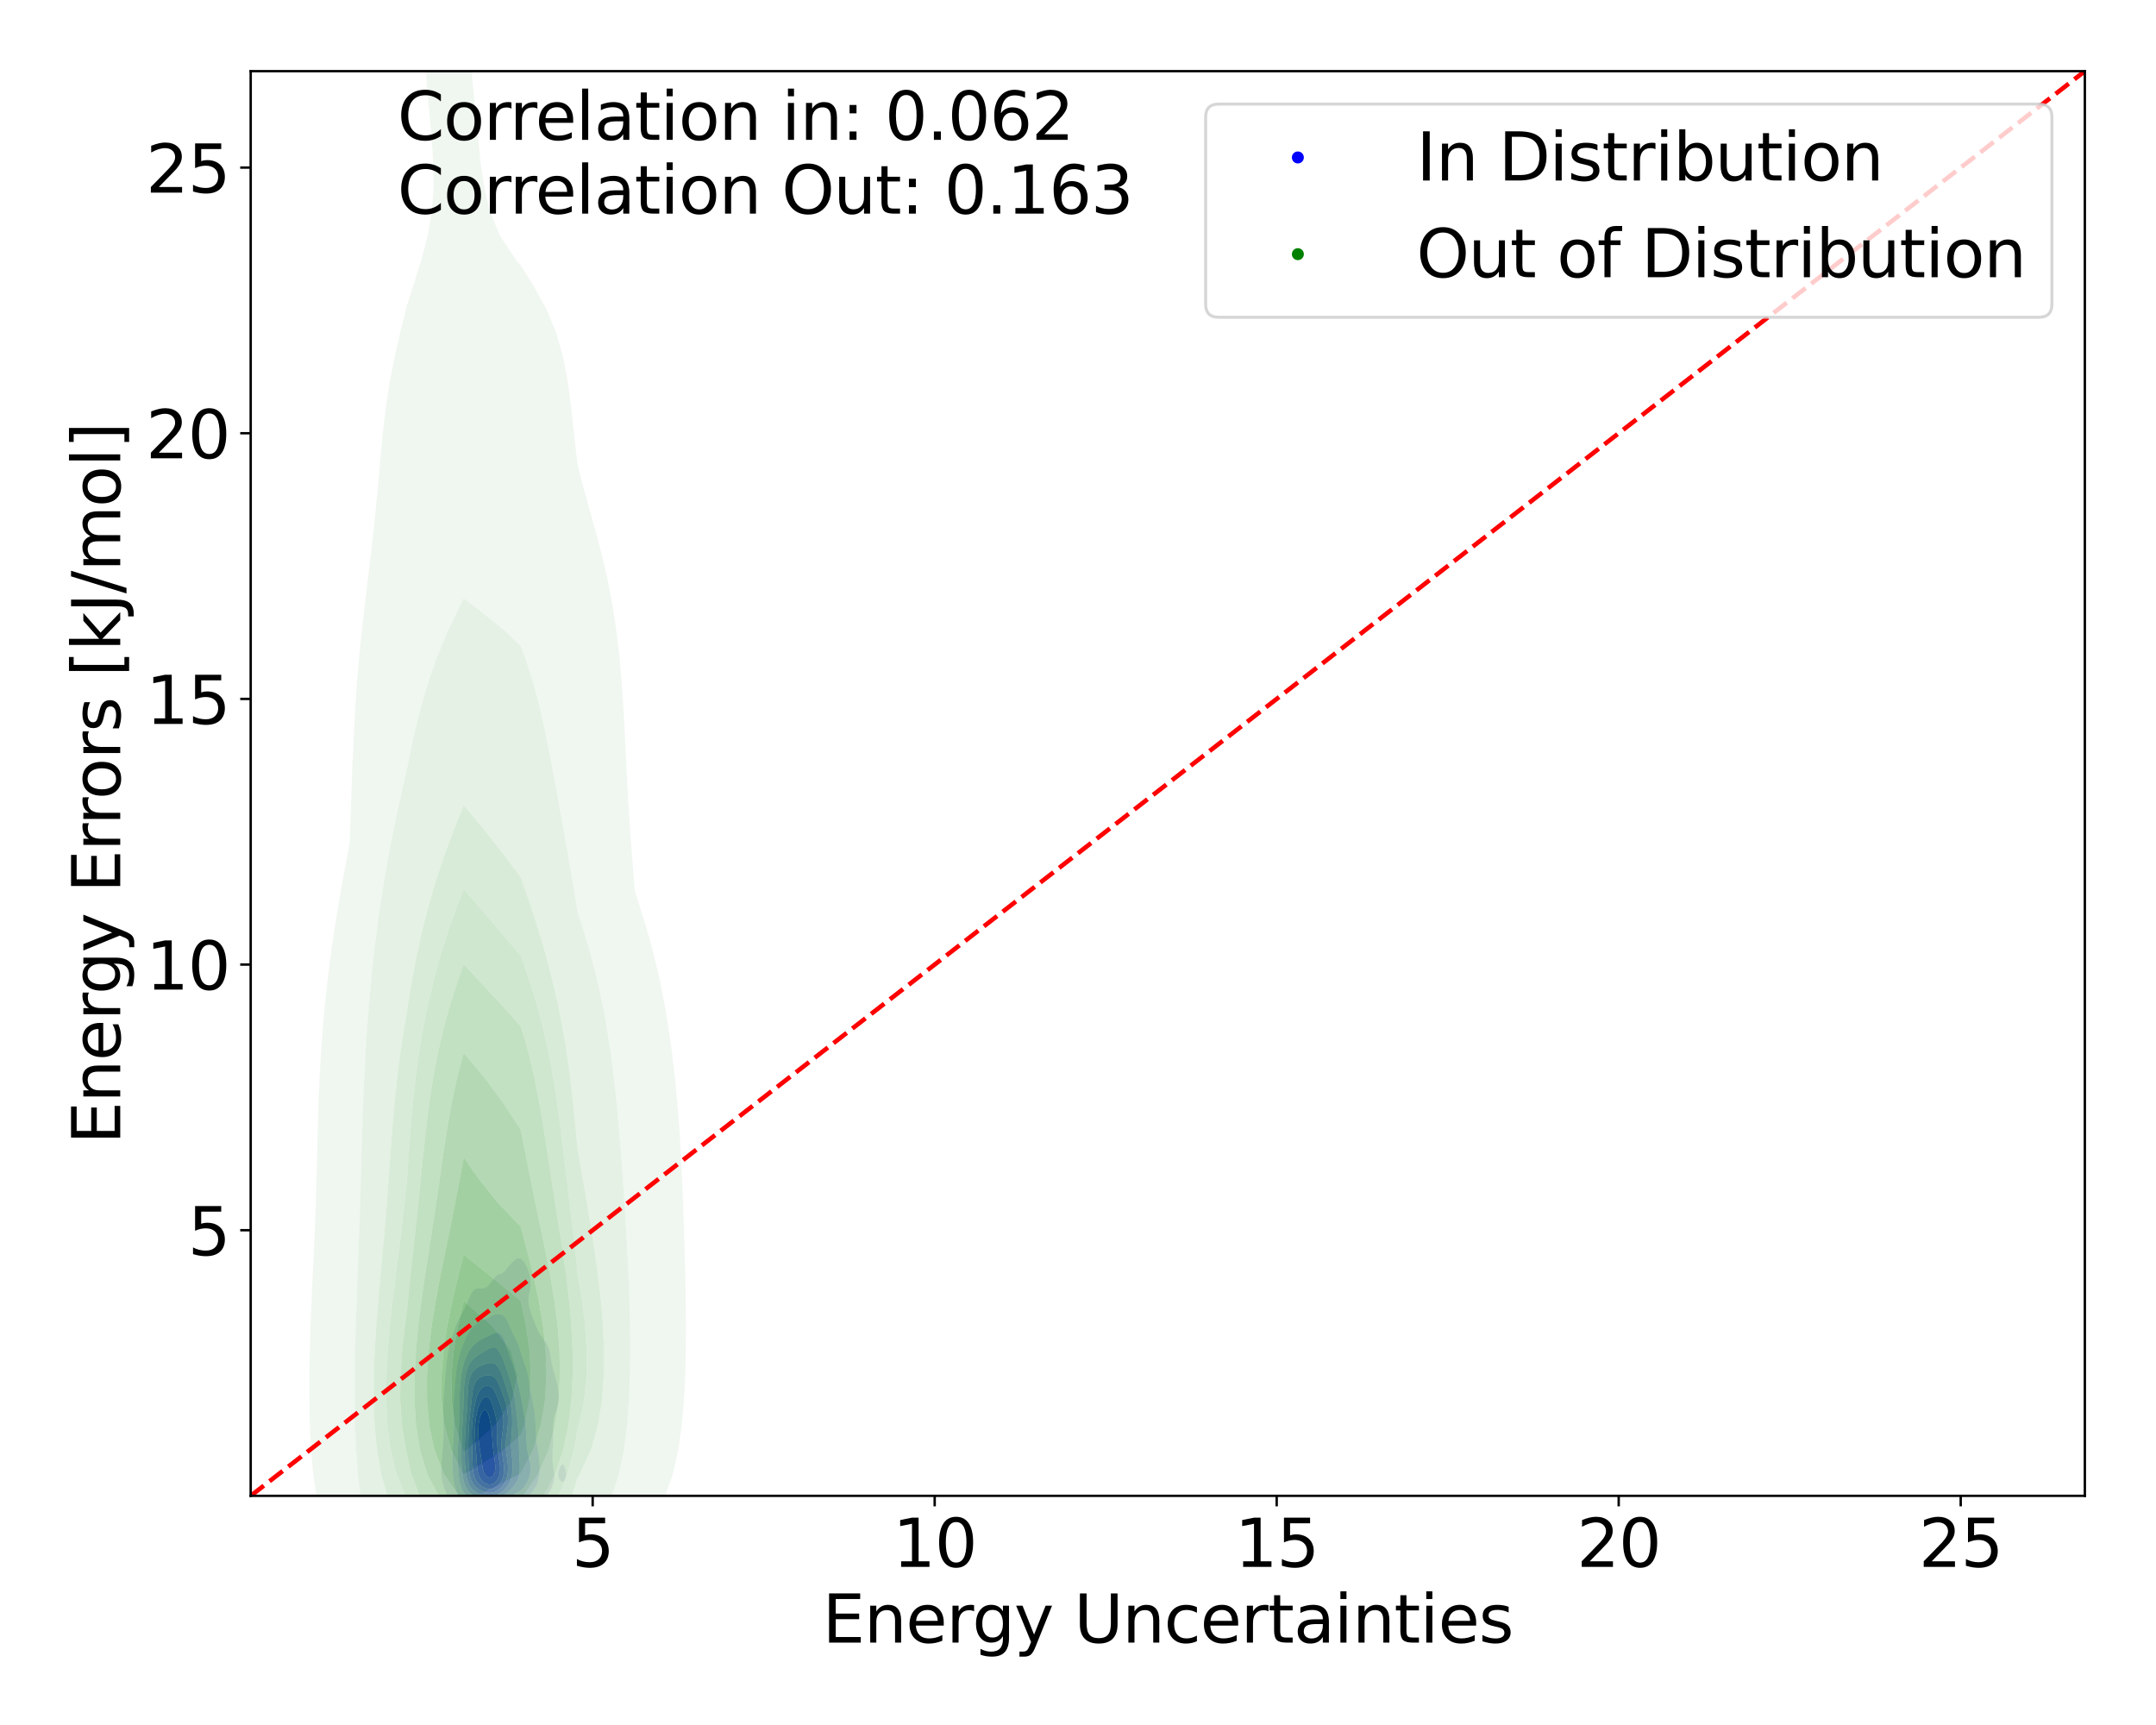 <?xml version="1.0" encoding="utf-8" standalone="no"?>
<!DOCTYPE svg PUBLIC "-//W3C//DTD SVG 1.1//EN"
  "http://www.w3.org/Graphics/SVG/1.1/DTD/svg11.dtd">
<svg xmlns:xlink="http://www.w3.org/1999/xlink" width="720pt" height="576pt" viewBox="0 0 720 576" xmlns="http://www.w3.org/2000/svg" version="1.1">
 <defs>
  <style type="text/css">*{stroke-linejoin: round; stroke-linecap: butt}</style>
 </defs>
 <g id="figure_1">
  <g id="patch_1">
   <path d="M 0 576 
L 720 576 
L 720 0 
L 0 0 
z
" style="fill: #ffffff"/>
  </g>
  <g id="axes_1">
   <g id="patch_2">
    <path d="M 83.72 499.48 
L 696.24 499.48 
L 696.24 23.76 
L 83.72 23.76 
z
" style="fill: #ffffff"/>
   </g>
   <g id="QuadContourSet_1">
    <path d="M 161.452 507.216 
L 161.857 507.265 
L 162.262 507.3 
L 162.668 507.322 
L 163.073 507.331 
L 163.478 507.327 
L 163.883 507.311 
L 164.288 507.282 
L 164.694 507.241 
L 164.995 507.201 
L 165.099 507.192 
L 165.504 507.15 
L 165.909 507.099 
L 166.314 507.04 
L 166.719 506.973 
L 167.125 506.898 
L 167.53 506.816 
L 167.935 506.728 
L 168.34 506.635 
L 168.745 506.537 
L 169.151 506.435 
L 169.556 506.331 
L 169.961 506.226 
L 170.366 506.121 
L 170.771 506.018 
L 170.855 505.998 
L 171.177 505.943 
L 171.582 505.879 
L 171.987 505.82 
L 172.392 505.766 
L 172.797 505.715 
L 173.202 505.664 
L 173.608 505.606 
L 174.013 505.535 
L 174.418 505.444 
L 174.823 505.325 
L 175.228 505.172 
L 175.634 504.978 
L 175.952 504.794 
L 176.039 504.754 
L 176.444 504.542 
L 176.849 504.296 
L 177.254 504.016 
L 177.66 503.704 
L 177.802 503.591 
L 178.065 503.416 
L 178.47 503.135 
L 178.875 502.839 
L 179.28 502.525 
L 179.458 502.387 
L 179.685 502.23 
L 180.091 501.941 
L 180.496 501.629 
L 180.901 501.29 
L 181.025 501.184 
L 181.306 500.946 
L 181.711 500.573 
L 182.117 500.152 
L 182.272 499.98 
L 182.522 499.679 
L 182.927 499.143 
L 183.183 498.777 
L 183.332 498.516 
L 183.737 497.786 
L 183.858 497.573 
L 184.143 496.891 
L 184.383 496.37 
L 184.548 495.812 
L 184.796 495.166 
L 184.953 494.362 
L 185.086 493.963 
L 185.162 492.759 
L 184.955 491.556 
L 184.953 491.549 
L 184.765 490.352 
L 184.583 489.149 
L 184.548 488.812 
L 184.489 487.945 
L 184.458 486.742 
L 184.473 485.538 
L 184.52 484.335 
L 184.548 483.74 
L 184.584 483.131 
L 184.641 481.928 
L 184.669 480.724 
L 184.672 479.521 
L 184.665 478.317 
L 184.673 477.114 
L 184.716 475.91 
L 184.816 474.707 
L 184.953 473.75 
L 184.997 473.503 
L 185.301 472.3 
L 185.358 472.117 
L 185.721 471.096 
L 185.763 470.979 
L 186.151 469.893 
L 186.168 469.83 
L 186.449 468.689 
L 186.574 467.667 
L 186.592 467.486 
L 186.609 466.282 
L 186.574 465.753 
L 186.529 465.079 
L 186.371 463.875 
L 186.168 462.758 
L 186.152 462.672 
L 185.875 461.468 
L 185.763 461.025 
L 185.556 460.265 
L 185.358 459.543 
L 185.213 459.061 
L 184.953 458.13 
L 184.869 457.858 
L 184.552 456.654 
L 184.548 456.634 
L 184.275 455.451 
L 184.143 454.719 
L 184.053 454.247 
L 183.858 453.044 
L 183.737 452.317 
L 183.652 451.84 
L 183.374 450.637 
L 183.332 450.506 
L 182.945 449.433 
L 182.927 449.396 
L 182.522 448.64 
L 182.274 448.23 
L 182.117 448.004 
L 181.711 447.46 
L 181.376 447.026 
L 181.306 446.936 
L 180.901 446.396 
L 180.501 445.823 
L 180.496 445.814 
L 180.091 445.117 
L 179.833 444.619 
L 179.685 444.32 
L 179.28 443.421 
L 179.278 443.416 
L 178.875 442.45 
L 178.782 442.212 
L 178.47 441.445 
L 178.3 441.009 
L 178.065 440.402 
L 177.837 439.805 
L 177.66 439.297 
L 177.409 438.602 
L 177.254 438.088 
L 177.025 437.398 
L 176.849 436.697 
L 176.7 436.195 
L 176.486 434.991 
L 176.451 433.788 
L 176.606 432.584 
L 176.849 431.42 
L 176.857 431.381 
L 177.075 430.177 
L 177.176 428.974 
L 177.145 427.77 
L 176.993 426.567 
L 176.849 425.924 
L 176.734 425.363 
L 176.444 424.425 
L 176.366 424.16 
L 176.039 423.345 
L 175.881 422.956 
L 175.634 422.47 
L 175.237 421.753 
L 175.228 421.739 
L 174.823 421.17 
L 174.418 420.717 
L 174.212 420.549 
L 174.013 420.395 
L 173.608 420.206 
L 173.202 420.146 
L 172.797 420.209 
L 172.392 420.383 
L 172.14 420.549 
L 171.987 420.651 
L 171.582 420.985 
L 171.177 421.369 
L 170.804 421.753 
L 170.771 421.789 
L 170.366 422.245 
L 169.961 422.717 
L 169.755 422.956 
L 169.556 423.224 
L 169.151 423.745 
L 168.803 424.16 
L 168.745 424.241 
L 168.34 424.688 
L 167.935 425.01 
L 167.53 425.215 
L 167.125 425.344 
L 167.062 425.363 
L 166.719 425.458 
L 166.314 425.618 
L 165.909 425.868 
L 165.504 426.235 
L 165.235 426.567 
L 165.099 426.708 
L 164.694 427.226 
L 164.322 427.77 
L 164.288 427.81 
L 163.883 428.325 
L 163.478 428.841 
L 163.367 428.974 
L 163.073 429.262 
L 162.668 429.611 
L 162.262 429.898 
L 161.857 430.11 
L 161.636 430.177 
L 161.452 430.225 
L 161.047 430.262 
L 160.642 430.245 
L 160.236 430.202 
L 159.942 430.177 
L 159.831 430.166 
L 159.426 430.177 
L 159.426 430.177 
L 159.021 430.266 
L 158.616 430.465 
L 158.211 430.798 
L 157.805 431.289 
L 157.747 431.381 
L 157.4 431.927 
L 157.07 432.584 
L 156.995 432.731 
L 156.59 433.645 
L 156.532 433.788 
L 156.185 434.587 
L 156.021 434.991 
L 155.779 435.518 
L 155.484 436.195 
L 155.374 436.416 
L 154.969 437.252 
L 154.899 437.398 
L 154.564 438.022 
L 154.264 438.602 
L 154.159 438.792 
L 153.753 439.541 
L 153.615 439.805 
L 153.348 440.312 
L 153.01 441.009 
L 152.943 441.151 
L 152.538 442.074 
L 152.482 442.212 
L 152.133 443.111 
L 152.023 443.416 
L 151.728 444.261 
L 151.609 444.619 
L 151.322 445.485 
L 151.215 445.823 
L 150.917 446.747 
L 150.83 447.026 
L 150.512 448.062 
L 150.462 448.23 
L 150.127 449.433 
L 150.107 449.514 
L 149.834 450.637 
L 149.702 451.295 
L 149.593 451.84 
L 149.397 453.044 
L 149.296 453.798 
L 149.235 454.247 
L 149.094 455.451 
L 148.975 456.654 
L 148.891 457.621 
L 148.869 457.858 
L 148.767 459.061 
L 148.672 460.265 
L 148.582 461.468 
L 148.493 462.672 
L 148.486 462.768 
L 148.397 463.875 
L 148.301 465.079 
L 148.21 466.282 
L 148.129 467.486 
L 148.081 468.399 
L 148.064 468.689 
L 148.017 469.893 
L 147.995 471.096 
L 147.997 472.3 
L 148.021 473.503 
L 148.058 474.707 
L 148.081 475.426 
L 148.095 475.91 
L 148.121 477.114 
L 148.127 478.317 
L 148.109 479.521 
L 148.081 480.365 
L 148.068 480.724 
L 148 481.928 
L 147.915 483.131 
L 147.819 484.335 
L 147.716 485.538 
L 147.676 485.997 
L 147.604 486.742 
L 147.497 487.945 
L 147.412 489.149 
L 147.363 490.352 
L 147.365 491.556 
L 147.437 492.759 
L 147.6 493.963 
L 147.676 494.313 
L 147.858 495.166 
L 148.081 495.914 
L 148.214 496.37 
L 148.486 497.128 
L 148.64 497.573 
L 148.891 498.202 
L 149.114 498.777 
L 149.296 499.2 
L 149.634 499.98 
L 149.702 500.123 
L 150.107 500.963 
L 150.219 501.184 
L 150.512 501.72 
L 150.917 502.364 
L 150.933 502.387 
L 151.322 502.965 
L 151.728 503.459 
L 151.849 503.591 
L 152.133 503.92 
L 152.538 504.317 
L 152.943 504.638 
L 153.179 504.794 
L 153.348 504.928 
L 153.753 505.203 
L 154.159 505.425 
L 154.564 505.606 
L 154.969 505.755 
L 155.374 505.881 
L 155.779 505.99 
L 155.812 505.998 
L 156.185 506.125 
L 156.59 506.251 
L 156.995 506.366 
L 157.4 506.474 
L 157.805 506.575 
L 158.211 506.67 
L 158.616 506.76 
L 159.021 506.846 
L 159.426 506.925 
L 159.831 506.998 
L 160.236 507.064 
L 160.642 507.122 
L 161.047 507.171 
L 161.355 507.201 
z
M 159.557 503.591 
L 159.426 503.559 
L 159.021 503.453 
L 158.616 503.338 
L 158.211 503.214 
L 157.805 503.078 
L 157.4 502.929 
L 156.995 502.763 
L 156.59 502.576 
L 156.224 502.387 
L 156.185 502.369 
L 155.779 502.163 
L 155.374 501.925 
L 154.969 501.645 
L 154.564 501.313 
L 154.424 501.184 
L 154.159 500.933 
L 153.753 500.481 
L 153.381 499.98 
L 153.348 499.93 
L 152.943 499.249 
L 152.7 498.777 
L 152.538 498.391 
L 152.224 497.573 
L 152.133 497.265 
L 151.876 496.37 
L 151.728 495.657 
L 151.622 495.166 
L 151.434 493.963 
L 151.322 492.957 
L 151.299 492.759 
L 151.195 491.556 
L 151.127 490.352 
L 151.09 489.149 
L 151.08 487.945 
L 151.096 486.742 
L 151.135 485.538 
L 151.195 484.335 
L 151.27 483.131 
L 151.322 482.387 
L 151.351 481.928 
L 151.425 480.724 
L 151.494 479.521 
L 151.549 478.317 
L 151.584 477.114 
L 151.594 475.91 
L 151.579 474.707 
L 151.546 473.503 
L 151.508 472.3 
L 151.48 471.096 
L 151.477 469.893 
L 151.506 468.689 
L 151.566 467.486 
L 151.651 466.282 
L 151.728 465.368 
L 151.749 465.079 
L 151.843 463.875 
L 151.939 462.672 
L 152.037 461.468 
L 152.133 460.373 
L 152.141 460.265 
L 152.25 459.061 
L 152.383 457.858 
L 152.538 456.763 
L 152.553 456.654 
L 152.752 455.451 
L 152.943 454.538 
L 153.005 454.247 
L 153.306 453.044 
L 153.348 452.892 
L 153.654 451.84 
L 153.753 451.527 
L 154.048 450.637 
L 154.159 450.32 
L 154.481 449.433 
L 154.564 449.212 
L 154.95 448.23 
L 154.969 448.183 
L 155.374 447.212 
L 155.459 447.026 
L 155.779 446.319 
L 156.032 445.823 
L 156.185 445.521 
L 156.59 444.813 
L 156.717 444.619 
L 156.995 444.189 
L 157.4 443.651 
L 157.605 443.416 
L 157.805 443.177 
L 158.211 442.754 
L 158.616 442.384 
L 158.828 442.212 
L 159.021 442.047 
L 159.426 441.739 
L 159.831 441.472 
L 160.236 441.243 
L 160.642 441.047 
L 160.735 441.009 
L 161.047 440.867 
L 161.452 440.702 
L 161.857 440.543 
L 162.262 440.381 
L 162.668 440.205 
L 163.073 440.016 
L 163.478 439.818 
L 163.504 439.805 
L 163.883 439.597 
L 164.288 439.388 
L 164.694 439.205 
L 165.099 439.056 
L 165.504 438.943 
L 165.909 438.87 
L 166.314 438.836 
L 166.719 438.848 
L 167.125 438.912 
L 167.53 439.041 
L 167.935 439.253 
L 168.34 439.57 
L 168.56 439.805 
L 168.745 440.014 
L 169.151 440.604 
L 169.376 441.009 
L 169.556 441.354 
L 169.951 442.212 
L 169.961 442.236 
L 170.366 443.186 
L 170.466 443.416 
L 170.771 444.137 
L 170.99 444.619 
L 171.177 445.045 
L 171.547 445.823 
L 171.582 445.898 
L 171.987 446.718 
L 172.149 447.026 
L 172.392 447.535 
L 172.726 448.23 
L 172.797 448.396 
L 173.202 449.374 
L 173.225 449.433 
L 173.608 450.525 
L 173.644 450.637 
L 174.013 451.829 
L 174.016 451.84 
L 174.386 453.044 
L 174.418 453.146 
L 174.782 454.247 
L 174.823 454.369 
L 175.214 455.451 
L 175.228 455.492 
L 175.634 456.61 
L 175.65 456.654 
L 176.02 457.858 
L 176.039 457.936 
L 176.293 459.061 
L 176.444 459.953 
L 176.493 460.265 
L 176.668 461.468 
L 176.849 462.672 
L 176.849 462.672 
L 177.058 463.875 
L 177.254 464.898 
L 177.288 465.079 
L 177.534 466.282 
L 177.66 466.907 
L 177.777 467.486 
L 178.008 468.689 
L 178.065 469.012 
L 178.224 469.893 
L 178.418 471.096 
L 178.47 471.481 
L 178.586 472.3 
L 178.716 473.503 
L 178.802 474.707 
L 178.85 475.91 
L 178.875 477.054 
L 178.876 477.114 
L 178.908 478.317 
L 178.971 479.521 
L 179.082 480.724 
L 179.242 481.928 
L 179.28 482.152 
L 179.441 483.131 
L 179.648 484.335 
L 179.685 484.561 
L 179.841 485.538 
L 180 486.742 
L 180.091 487.664 
L 180.118 487.945 
L 180.191 489.149 
L 180.21 490.352 
L 180.168 491.556 
L 180.091 492.334 
L 180.048 492.759 
L 179.83 493.963 
L 179.685 494.471 
L 179.473 495.166 
L 179.28 495.628 
L 178.938 496.37 
L 178.875 496.479 
L 178.47 497.146 
L 178.185 497.573 
L 178.065 497.734 
L 177.66 498.249 
L 177.254 498.73 
L 177.214 498.777 
L 176.849 499.172 
L 176.444 499.58 
L 176.039 499.953 
L 176.007 499.98 
L 175.634 500.289 
L 175.228 500.578 
L 174.823 500.821 
L 174.418 501.021 
L 174.016 501.184 
L 174.013 501.185 
L 173.608 501.33 
L 173.202 501.455 
L 172.797 501.57 
L 172.392 501.682 
L 171.987 501.799 
L 171.582 501.921 
L 171.177 502.05 
L 170.771 502.184 
L 170.366 502.322 
L 170.181 502.387 
L 169.961 502.475 
L 169.556 502.639 
L 169.151 502.802 
L 168.745 502.959 
L 168.34 503.11 
L 167.935 503.253 
L 167.53 503.387 
L 167.125 503.51 
L 166.834 503.591 
L 166.719 503.63 
L 166.314 503.758 
L 165.909 503.87 
L 165.504 503.965 
L 165.099 504.043 
L 164.694 504.105 
L 164.288 504.151 
L 163.883 504.181 
L 163.478 504.196 
L 163.073 504.196 
L 162.668 504.181 
L 162.262 504.151 
L 161.857 504.107 
L 161.452 504.048 
L 161.047 503.974 
L 160.642 503.887 
L 160.236 503.787 
L 159.831 503.674 
z
M 186.979 494.201 
L 187.384 494.581 
L 187.789 494.759 
L 188.194 494.671 
L 188.6 494.247 
L 188.74 493.963 
L 189.005 492.798 
L 189.011 492.759 
L 189.005 491.7 
L 189.004 491.556 
L 188.764 490.352 
L 188.6 489.871 
L 188.194 489.193 
L 188.086 489.149 
L 187.789 489.045 
L 187.624 489.149 
L 187.384 489.342 
L 186.979 490.074 
L 186.858 490.352 
L 186.574 491.354 
L 186.506 491.556 
L 186.395 492.759 
L 186.574 493.323 
L 186.775 493.963 
z
" clip-path="url(#p407b7b6de2)" style="fill: #e3e3f3"/>
    <path d="M 159.831 503.674 
L 160.236 503.787 
L 160.642 503.887 
L 161.047 503.974 
L 161.452 504.048 
L 161.857 504.107 
L 162.262 504.151 
L 162.668 504.181 
L 163.073 504.196 
L 163.478 504.196 
L 163.883 504.181 
L 164.288 504.151 
L 164.694 504.105 
L 165.099 504.043 
L 165.504 503.965 
L 165.909 503.87 
L 166.314 503.758 
L 166.719 503.63 
L 166.834 503.591 
L 167.125 503.51 
L 167.53 503.387 
L 167.935 503.253 
L 168.34 503.11 
L 168.745 502.959 
L 169.151 502.802 
L 169.556 502.639 
L 169.961 502.475 
L 170.181 502.387 
L 170.366 502.322 
L 170.771 502.184 
L 171.177 502.05 
L 171.582 501.921 
L 171.987 501.799 
L 172.392 501.682 
L 172.797 501.57 
L 173.202 501.455 
L 173.608 501.33 
L 174.013 501.185 
L 174.016 501.184 
L 174.418 501.021 
L 174.823 500.821 
L 175.228 500.578 
L 175.634 500.289 
L 176.007 499.98 
L 176.039 499.953 
L 176.444 499.58 
L 176.849 499.172 
L 177.214 498.777 
L 177.254 498.73 
L 177.66 498.249 
L 178.065 497.734 
L 178.185 497.573 
L 178.47 497.146 
L 178.875 496.479 
L 178.938 496.37 
L 179.28 495.628 
L 179.473 495.166 
L 179.685 494.471 
L 179.83 493.963 
L 180.048 492.759 
L 180.091 492.334 
L 180.168 491.556 
L 180.21 490.352 
L 180.191 489.149 
L 180.118 487.945 
L 180.091 487.664 
L 180 486.742 
L 179.841 485.538 
L 179.685 484.561 
L 179.648 484.335 
L 179.441 483.131 
L 179.28 482.152 
L 179.242 481.928 
L 179.082 480.724 
L 178.971 479.521 
L 178.908 478.317 
L 178.876 477.114 
L 178.875 477.054 
L 178.85 475.91 
L 178.802 474.707 
L 178.716 473.503 
L 178.586 472.3 
L 178.47 471.481 
L 178.418 471.096 
L 178.224 469.893 
L 178.065 469.012 
L 178.008 468.689 
L 177.777 467.486 
L 177.66 466.907 
L 177.534 466.282 
L 177.288 465.079 
L 177.254 464.898 
L 177.058 463.875 
L 176.849 462.672 
L 176.849 462.672 
L 176.668 461.468 
L 176.493 460.265 
L 176.444 459.953 
L 176.293 459.061 
L 176.039 457.936 
L 176.02 457.858 
L 175.65 456.654 
L 175.634 456.61 
L 175.228 455.492 
L 175.214 455.451 
L 174.823 454.369 
L 174.782 454.247 
L 174.418 453.146 
L 174.386 453.044 
L 174.016 451.84 
L 174.013 451.829 
L 173.644 450.637 
L 173.608 450.525 
L 173.225 449.433 
L 173.202 449.374 
L 172.797 448.396 
L 172.726 448.23 
L 172.392 447.535 
L 172.149 447.026 
L 171.987 446.718 
L 171.582 445.898 
L 171.547 445.823 
L 171.177 445.045 
L 170.99 444.619 
L 170.771 444.137 
L 170.466 443.416 
L 170.366 443.186 
L 169.961 442.236 
L 169.951 442.212 
L 169.556 441.354 
L 169.376 441.009 
L 169.151 440.604 
L 168.745 440.014 
L 168.56 439.805 
L 168.34 439.57 
L 167.935 439.253 
L 167.53 439.041 
L 167.125 438.912 
L 166.719 438.848 
L 166.314 438.836 
L 165.909 438.87 
L 165.504 438.943 
L 165.099 439.056 
L 164.694 439.205 
L 164.288 439.388 
L 163.883 439.597 
L 163.504 439.805 
L 163.478 439.818 
L 163.073 440.016 
L 162.668 440.205 
L 162.262 440.381 
L 161.857 440.543 
L 161.452 440.702 
L 161.047 440.867 
L 160.735 441.009 
L 160.642 441.047 
L 160.236 441.243 
L 159.831 441.472 
L 159.426 441.739 
L 159.021 442.047 
L 158.828 442.212 
L 158.616 442.384 
L 158.211 442.754 
L 157.805 443.177 
L 157.605 443.416 
L 157.4 443.651 
L 156.995 444.189 
L 156.717 444.619 
L 156.59 444.813 
L 156.185 445.521 
L 156.032 445.823 
L 155.779 446.319 
L 155.459 447.026 
L 155.374 447.212 
L 154.969 448.183 
L 154.95 448.23 
L 154.564 449.212 
L 154.481 449.433 
L 154.159 450.32 
L 154.048 450.637 
L 153.753 451.527 
L 153.654 451.84 
L 153.348 452.892 
L 153.306 453.044 
L 153.005 454.247 
L 152.943 454.538 
L 152.752 455.451 
L 152.553 456.654 
L 152.538 456.763 
L 152.383 457.858 
L 152.25 459.061 
L 152.141 460.265 
L 152.133 460.373 
L 152.037 461.468 
L 151.939 462.672 
L 151.843 463.875 
L 151.749 465.079 
L 151.728 465.368 
L 151.651 466.282 
L 151.566 467.486 
L 151.506 468.689 
L 151.477 469.893 
L 151.48 471.096 
L 151.508 472.3 
L 151.546 473.503 
L 151.579 474.707 
L 151.594 475.91 
L 151.584 477.114 
L 151.549 478.317 
L 151.494 479.521 
L 151.425 480.724 
L 151.351 481.928 
L 151.322 482.387 
L 151.27 483.131 
L 151.195 484.335 
L 151.135 485.538 
L 151.096 486.742 
L 151.08 487.945 
L 151.09 489.149 
L 151.127 490.352 
L 151.195 491.556 
L 151.299 492.759 
L 151.322 492.957 
L 151.434 493.963 
L 151.622 495.166 
L 151.728 495.657 
L 151.876 496.37 
L 152.133 497.265 
L 152.224 497.573 
L 152.538 498.391 
L 152.7 498.777 
L 152.943 499.249 
L 153.348 499.93 
L 153.381 499.98 
L 153.753 500.481 
L 154.159 500.933 
L 154.424 501.184 
L 154.564 501.313 
L 154.969 501.645 
L 155.374 501.925 
L 155.779 502.163 
L 156.185 502.369 
L 156.224 502.387 
L 156.59 502.576 
L 156.995 502.763 
L 157.4 502.929 
L 157.805 503.078 
L 158.211 503.214 
L 158.616 503.338 
L 159.021 503.453 
L 159.426 503.559 
L 159.557 503.591 
z
M 158.497 501.184 
L 158.211 501.065 
L 157.805 500.88 
L 157.4 500.67 
L 156.995 500.431 
L 156.59 500.155 
L 156.361 499.98 
L 156.185 499.838 
L 155.779 499.471 
L 155.374 499.038 
L 155.158 498.777 
L 154.969 498.509 
L 154.564 497.856 
L 154.408 497.573 
L 154.159 496.996 
L 153.915 496.37 
L 153.753 495.806 
L 153.58 495.166 
L 153.351 493.963 
L 153.348 493.942 
L 153.184 492.759 
L 153.066 491.556 
L 152.982 490.352 
L 152.943 489.55 
L 152.923 489.149 
L 152.886 487.945 
L 152.873 486.742 
L 152.881 485.538 
L 152.909 484.335 
L 152.943 483.363 
L 152.951 483.131 
L 152.999 481.928 
L 153.053 480.724 
L 153.109 479.521 
L 153.165 478.317 
L 153.217 477.114 
L 153.262 475.91 
L 153.296 474.707 
L 153.32 473.503 
L 153.335 472.3 
L 153.346 471.096 
L 153.348 470.953 
L 153.361 469.893 
L 153.385 468.689 
L 153.421 467.486 
L 153.467 466.282 
L 153.524 465.079 
L 153.591 463.875 
L 153.67 462.672 
L 153.753 461.665 
L 153.769 461.468 
L 153.892 460.265 
L 154.054 459.061 
L 154.159 458.442 
L 154.261 457.858 
L 154.524 456.654 
L 154.564 456.495 
L 154.847 455.451 
L 154.969 455.052 
L 155.239 454.247 
L 155.374 453.871 
L 155.705 453.044 
L 155.779 452.865 
L 156.185 451.993 
L 156.267 451.84 
L 156.59 451.232 
L 156.965 450.637 
L 156.995 450.587 
L 157.4 450.021 
L 157.805 449.55 
L 157.923 449.433 
L 158.211 449.132 
L 158.616 448.763 
L 159.021 448.431 
L 159.286 448.23 
L 159.426 448.118 
L 159.831 447.817 
L 160.236 447.541 
L 160.642 447.293 
L 161.047 447.071 
L 161.137 447.026 
L 161.452 446.867 
L 161.857 446.677 
L 162.262 446.495 
L 162.668 446.311 
L 163.073 446.118 
L 163.478 445.917 
L 163.664 445.823 
L 163.883 445.706 
L 164.288 445.497 
L 164.694 445.308 
L 165.099 445.149 
L 165.504 445.036 
L 165.909 444.984 
L 166.314 445.013 
L 166.719 445.15 
L 167.125 445.426 
L 167.489 445.823 
L 167.53 445.872 
L 167.935 446.53 
L 168.174 447.026 
L 168.34 447.399 
L 168.662 448.23 
L 168.745 448.454 
L 169.086 449.433 
L 169.151 449.619 
L 169.496 450.637 
L 169.556 450.807 
L 169.917 451.84 
L 169.961 451.963 
L 170.353 453.044 
L 170.366 453.08 
L 170.771 454.178 
L 170.797 454.247 
L 171.177 455.302 
L 171.228 455.451 
L 171.582 456.511 
L 171.628 456.654 
L 171.987 457.858 
L 171.987 457.858 
L 172.312 459.061 
L 172.392 459.38 
L 172.611 460.265 
L 172.797 461.061 
L 172.893 461.468 
L 173.164 462.672 
L 173.202 462.849 
L 173.432 463.875 
L 173.608 464.715 
L 173.688 465.079 
L 173.932 466.282 
L 174.013 466.725 
L 174.161 467.486 
L 174.374 468.689 
L 174.418 468.957 
L 174.581 469.893 
L 174.785 471.096 
L 174.823 471.324 
L 174.992 472.3 
L 175.191 473.503 
L 175.228 473.744 
L 175.372 474.707 
L 175.517 475.91 
L 175.623 477.114 
L 175.634 477.286 
L 175.696 478.317 
L 175.747 479.521 
L 175.796 480.724 
L 175.864 481.928 
L 175.971 483.131 
L 176.039 483.664 
L 176.136 484.335 
L 176.366 485.538 
L 176.444 485.895 
L 176.647 486.742 
L 176.849 487.619 
L 176.925 487.945 
L 177.128 489.149 
L 177.208 490.352 
L 177.135 491.556 
L 176.901 492.759 
L 176.849 492.915 
L 176.496 493.963 
L 176.444 494.073 
L 176.039 494.926 
L 175.927 495.166 
L 175.634 495.635 
L 175.228 496.269 
L 175.161 496.37 
L 174.823 496.762 
L 174.418 497.19 
L 174.013 497.571 
L 174.011 497.573 
L 173.608 497.859 
L 173.202 498.121 
L 172.797 498.366 
L 172.392 498.604 
L 172.102 498.777 
L 171.987 498.838 
L 171.582 499.066 
L 171.177 499.299 
L 170.771 499.535 
L 170.366 499.772 
L 170.009 499.98 
L 169.961 500.008 
L 169.556 500.246 
L 169.151 500.478 
L 168.745 500.699 
L 168.34 500.91 
L 167.935 501.106 
L 167.768 501.184 
L 167.53 501.301 
L 167.125 501.488 
L 166.719 501.657 
L 166.314 501.806 
L 165.909 501.936 
L 165.504 502.046 
L 165.099 502.137 
L 164.694 502.208 
L 164.288 502.259 
L 163.883 502.292 
L 163.478 502.307 
L 163.073 502.304 
L 162.668 502.283 
L 162.262 502.246 
L 161.857 502.192 
L 161.452 502.122 
L 161.047 502.037 
L 160.642 501.938 
L 160.236 501.824 
L 159.831 501.697 
L 159.426 501.558 
L 159.021 501.404 
L 158.616 501.237 
z
" clip-path="url(#p407b7b6de2)" style="fill: #c8c8f5"/>
    <path d="M 158.616 501.237 
L 159.021 501.404 
L 159.426 501.558 
L 159.831 501.697 
L 160.236 501.824 
L 160.642 501.938 
L 161.047 502.037 
L 161.452 502.122 
L 161.857 502.192 
L 162.262 502.246 
L 162.668 502.283 
L 163.073 502.304 
L 163.478 502.307 
L 163.883 502.292 
L 164.288 502.259 
L 164.694 502.208 
L 165.099 502.137 
L 165.504 502.046 
L 165.909 501.936 
L 166.314 501.806 
L 166.719 501.657 
L 167.125 501.488 
L 167.53 501.301 
L 167.768 501.184 
L 167.935 501.106 
L 168.34 500.91 
L 168.745 500.699 
L 169.151 500.478 
L 169.556 500.246 
L 169.961 500.008 
L 170.009 499.98 
L 170.366 499.772 
L 170.771 499.535 
L 171.177 499.299 
L 171.582 499.066 
L 171.987 498.838 
L 172.102 498.777 
L 172.392 498.604 
L 172.797 498.366 
L 173.202 498.121 
L 173.608 497.859 
L 174.011 497.573 
L 174.013 497.571 
L 174.418 497.19 
L 174.823 496.762 
L 175.161 496.37 
L 175.228 496.269 
L 175.634 495.635 
L 175.927 495.166 
L 176.039 494.926 
L 176.444 494.073 
L 176.496 493.963 
L 176.849 492.915 
L 176.901 492.759 
L 177.135 491.556 
L 177.208 490.352 
L 177.128 489.149 
L 176.925 487.945 
L 176.849 487.619 
L 176.647 486.742 
L 176.444 485.895 
L 176.366 485.538 
L 176.136 484.335 
L 176.039 483.664 
L 175.971 483.131 
L 175.864 481.928 
L 175.796 480.724 
L 175.747 479.521 
L 175.696 478.317 
L 175.634 477.286 
L 175.623 477.114 
L 175.517 475.91 
L 175.372 474.707 
L 175.228 473.744 
L 175.191 473.503 
L 174.992 472.3 
L 174.823 471.324 
L 174.785 471.096 
L 174.581 469.893 
L 174.418 468.957 
L 174.374 468.689 
L 174.161 467.486 
L 174.013 466.725 
L 173.932 466.282 
L 173.688 465.079 
L 173.608 464.715 
L 173.432 463.875 
L 173.202 462.849 
L 173.164 462.672 
L 172.893 461.468 
L 172.797 461.061 
L 172.611 460.265 
L 172.392 459.38 
L 172.312 459.061 
L 171.987 457.858 
L 171.987 457.858 
L 171.628 456.654 
L 171.582 456.511 
L 171.228 455.451 
L 171.177 455.302 
L 170.797 454.247 
L 170.771 454.178 
L 170.366 453.08 
L 170.353 453.044 
L 169.961 451.963 
L 169.917 451.84 
L 169.556 450.807 
L 169.496 450.637 
L 169.151 449.619 
L 169.086 449.433 
L 168.745 448.454 
L 168.662 448.23 
L 168.34 447.399 
L 168.174 447.026 
L 167.935 446.53 
L 167.53 445.872 
L 167.489 445.823 
L 167.125 445.426 
L 166.719 445.15 
L 166.314 445.013 
L 165.909 444.984 
L 165.504 445.036 
L 165.099 445.149 
L 164.694 445.308 
L 164.288 445.497 
L 163.883 445.706 
L 163.664 445.823 
L 163.478 445.917 
L 163.073 446.118 
L 162.668 446.311 
L 162.262 446.495 
L 161.857 446.677 
L 161.452 446.867 
L 161.137 447.026 
L 161.047 447.071 
L 160.642 447.293 
L 160.236 447.541 
L 159.831 447.817 
L 159.426 448.118 
L 159.286 448.23 
L 159.021 448.431 
L 158.616 448.763 
L 158.211 449.132 
L 157.923 449.433 
L 157.805 449.55 
L 157.4 450.021 
L 156.995 450.587 
L 156.965 450.637 
L 156.59 451.232 
L 156.267 451.84 
L 156.185 451.993 
L 155.779 452.865 
L 155.705 453.044 
L 155.374 453.871 
L 155.239 454.247 
L 154.969 455.052 
L 154.847 455.451 
L 154.564 456.495 
L 154.524 456.654 
L 154.261 457.858 
L 154.159 458.442 
L 154.054 459.061 
L 153.892 460.265 
L 153.769 461.468 
L 153.753 461.665 
L 153.67 462.672 
L 153.591 463.875 
L 153.524 465.079 
L 153.467 466.282 
L 153.421 467.486 
L 153.385 468.689 
L 153.361 469.893 
L 153.348 470.953 
L 153.346 471.096 
L 153.335 472.3 
L 153.32 473.503 
L 153.296 474.707 
L 153.262 475.91 
L 153.217 477.114 
L 153.165 478.317 
L 153.109 479.521 
L 153.053 480.724 
L 152.999 481.928 
L 152.951 483.131 
L 152.943 483.363 
L 152.909 484.335 
L 152.881 485.538 
L 152.873 486.742 
L 152.886 487.945 
L 152.923 489.149 
L 152.943 489.55 
L 152.982 490.352 
L 153.066 491.556 
L 153.184 492.759 
L 153.348 493.942 
L 153.351 493.963 
L 153.58 495.166 
L 153.753 495.806 
L 153.915 496.37 
L 154.159 496.996 
L 154.408 497.573 
L 154.564 497.856 
L 154.969 498.509 
L 155.158 498.777 
L 155.374 499.038 
L 155.779 499.471 
L 156.185 499.838 
L 156.361 499.98 
L 156.59 500.155 
L 156.995 500.431 
L 157.4 500.67 
L 157.805 500.88 
L 158.211 501.065 
L 158.497 501.184 
z
M 159.347 499.98 
L 159.021 499.832 
L 158.616 499.63 
L 158.211 499.404 
L 157.805 499.147 
L 157.4 498.852 
L 157.307 498.777 
L 156.995 498.498 
L 156.59 498.077 
L 156.185 497.58 
L 156.18 497.573 
L 155.779 496.916 
L 155.492 496.37 
L 155.374 496.073 
L 155.045 495.166 
L 154.969 494.877 
L 154.741 493.963 
L 154.564 492.967 
L 154.528 492.759 
L 154.37 491.556 
L 154.253 490.352 
L 154.166 489.149 
L 154.159 489 
L 154.106 487.945 
L 154.072 486.742 
L 154.063 485.538 
L 154.075 484.335 
L 154.103 483.131 
L 154.143 481.928 
L 154.159 481.543 
L 154.191 480.724 
L 154.246 479.521 
L 154.307 478.317 
L 154.372 477.114 
L 154.44 475.91 
L 154.509 474.707 
L 154.564 473.735 
L 154.577 473.503 
L 154.639 472.3 
L 154.695 471.096 
L 154.742 469.893 
L 154.781 468.689 
L 154.813 467.486 
L 154.841 466.282 
L 154.874 465.079 
L 154.921 463.875 
L 154.969 463.085 
L 154.994 462.672 
L 155.107 461.468 
L 155.27 460.265 
L 155.374 459.694 
L 155.501 459.061 
L 155.779 457.974 
L 155.813 457.858 
L 156.185 456.777 
L 156.234 456.654 
L 156.59 455.853 
L 156.804 455.451 
L 156.995 455.108 
L 157.4 454.506 
L 157.612 454.247 
L 157.805 454.011 
L 158.211 453.601 
L 158.616 453.255 
L 158.9 453.044 
L 159.021 452.95 
L 159.426 452.664 
L 159.831 452.393 
L 160.236 452.13 
L 160.642 451.872 
L 160.694 451.84 
L 161.047 451.615 
L 161.452 451.367 
L 161.857 451.128 
L 162.262 450.895 
L 162.668 450.667 
L 162.724 450.637 
L 163.073 450.454 
L 163.478 450.256 
L 163.883 450.084 
L 164.288 449.954 
L 164.694 449.885 
L 165.099 449.902 
L 165.504 450.027 
L 165.909 450.283 
L 166.265 450.637 
L 166.314 450.689 
L 166.719 451.262 
L 167.042 451.84 
L 167.125 451.988 
L 167.53 452.835 
L 167.619 453.044 
L 167.935 453.763 
L 168.13 454.247 
L 168.34 454.761 
L 168.606 455.451 
L 168.745 455.821 
L 169.048 456.654 
L 169.151 456.948 
L 169.463 457.858 
L 169.556 458.142 
L 169.856 459.061 
L 169.961 459.392 
L 170.236 460.265 
L 170.366 460.688 
L 170.6 461.468 
L 170.771 462.053 
L 170.944 462.672 
L 171.177 463.55 
L 171.258 463.875 
L 171.538 465.079 
L 171.582 465.29 
L 171.782 466.282 
L 171.987 467.486 
L 171.987 467.486 
L 172.165 468.689 
L 172.314 469.893 
L 172.392 470.628 
L 172.446 471.096 
L 172.575 472.3 
L 172.699 473.503 
L 172.797 474.484 
L 172.823 474.707 
L 172.95 475.91 
L 173.061 477.114 
L 173.146 478.317 
L 173.202 479.521 
L 173.202 479.546 
L 173.235 480.724 
L 173.261 481.928 
L 173.295 483.131 
L 173.345 484.335 
L 173.411 485.538 
L 173.487 486.742 
L 173.555 487.945 
L 173.599 489.149 
L 173.595 490.352 
L 173.513 491.556 
L 173.311 492.759 
L 173.202 493.11 
L 172.937 493.963 
L 172.797 494.241 
L 172.392 495.038 
L 172.328 495.166 
L 171.987 495.64 
L 171.582 496.194 
L 171.456 496.37 
L 171.177 496.669 
L 170.771 497.105 
L 170.366 497.529 
L 170.325 497.573 
L 169.961 497.903 
L 169.556 498.257 
L 169.151 498.594 
L 168.924 498.777 
L 168.745 498.909 
L 168.34 499.2 
L 167.935 499.469 
L 167.53 499.717 
L 167.125 499.942 
L 167.051 499.98 
L 166.719 500.152 
L 166.314 500.339 
L 165.909 500.502 
L 165.504 500.639 
L 165.099 500.751 
L 164.694 500.838 
L 164.288 500.901 
L 163.883 500.94 
L 163.478 500.956 
L 163.073 500.949 
L 162.668 500.921 
L 162.262 500.872 
L 161.857 500.803 
L 161.452 500.715 
L 161.047 500.608 
L 160.642 500.485 
L 160.236 500.344 
L 159.831 500.188 
L 159.426 500.016 
z
" clip-path="url(#p407b7b6de2)" style="fill: #adadf6"/>
    <path d="M 159.426 500.016 
L 159.831 500.188 
L 160.236 500.344 
L 160.642 500.485 
L 161.047 500.608 
L 161.452 500.715 
L 161.857 500.803 
L 162.262 500.872 
L 162.668 500.921 
L 163.073 500.949 
L 163.478 500.956 
L 163.883 500.94 
L 164.288 500.901 
L 164.694 500.838 
L 165.099 500.751 
L 165.504 500.639 
L 165.909 500.502 
L 166.314 500.339 
L 166.719 500.152 
L 167.051 499.98 
L 167.125 499.942 
L 167.53 499.717 
L 167.935 499.469 
L 168.34 499.2 
L 168.745 498.909 
L 168.924 498.777 
L 169.151 498.594 
L 169.556 498.257 
L 169.961 497.903 
L 170.325 497.573 
L 170.366 497.529 
L 170.771 497.105 
L 171.177 496.669 
L 171.456 496.37 
L 171.582 496.194 
L 171.987 495.64 
L 172.328 495.166 
L 172.392 495.038 
L 172.797 494.241 
L 172.937 493.963 
L 173.202 493.11 
L 173.311 492.759 
L 173.513 491.556 
L 173.595 490.352 
L 173.599 489.149 
L 173.555 487.945 
L 173.487 486.742 
L 173.411 485.538 
L 173.345 484.335 
L 173.295 483.131 
L 173.261 481.928 
L 173.235 480.724 
L 173.202 479.546 
L 173.202 479.521 
L 173.146 478.317 
L 173.061 477.114 
L 172.95 475.91 
L 172.823 474.707 
L 172.797 474.484 
L 172.699 473.503 
L 172.575 472.3 
L 172.446 471.096 
L 172.392 470.628 
L 172.314 469.893 
L 172.165 468.689 
L 171.987 467.486 
L 171.987 467.486 
L 171.782 466.282 
L 171.582 465.29 
L 171.538 465.079 
L 171.258 463.875 
L 171.177 463.55 
L 170.944 462.672 
L 170.771 462.053 
L 170.6 461.468 
L 170.366 460.688 
L 170.236 460.265 
L 169.961 459.392 
L 169.856 459.061 
L 169.556 458.142 
L 169.463 457.858 
L 169.151 456.948 
L 169.048 456.654 
L 168.745 455.821 
L 168.606 455.451 
L 168.34 454.761 
L 168.13 454.247 
L 167.935 453.763 
L 167.619 453.044 
L 167.53 452.835 
L 167.125 451.988 
L 167.042 451.84 
L 166.719 451.262 
L 166.314 450.689 
L 166.265 450.637 
L 165.909 450.283 
L 165.504 450.027 
L 165.099 449.902 
L 164.694 449.885 
L 164.288 449.954 
L 163.883 450.084 
L 163.478 450.256 
L 163.073 450.454 
L 162.724 450.637 
L 162.668 450.667 
L 162.262 450.895 
L 161.857 451.128 
L 161.452 451.367 
L 161.047 451.615 
L 160.694 451.84 
L 160.642 451.872 
L 160.236 452.13 
L 159.831 452.393 
L 159.426 452.664 
L 159.021 452.95 
L 158.9 453.044 
L 158.616 453.255 
L 158.211 453.601 
L 157.805 454.011 
L 157.612 454.247 
L 157.4 454.506 
L 156.995 455.108 
L 156.804 455.451 
L 156.59 455.853 
L 156.234 456.654 
L 156.185 456.777 
L 155.813 457.858 
L 155.779 457.974 
L 155.501 459.061 
L 155.374 459.694 
L 155.27 460.265 
L 155.107 461.468 
L 154.994 462.672 
L 154.969 463.085 
L 154.921 463.875 
L 154.874 465.079 
L 154.841 466.282 
L 154.813 467.486 
L 154.781 468.689 
L 154.742 469.893 
L 154.695 471.096 
L 154.639 472.3 
L 154.577 473.503 
L 154.564 473.735 
L 154.509 474.707 
L 154.44 475.91 
L 154.372 477.114 
L 154.307 478.317 
L 154.246 479.521 
L 154.191 480.724 
L 154.159 481.543 
L 154.143 481.928 
L 154.103 483.131 
L 154.075 484.335 
L 154.063 485.538 
L 154.072 486.742 
L 154.106 487.945 
L 154.159 489 
L 154.166 489.149 
L 154.253 490.352 
L 154.37 491.556 
L 154.528 492.759 
L 154.564 492.967 
L 154.741 493.963 
L 154.969 494.877 
L 155.045 495.166 
L 155.374 496.073 
L 155.492 496.37 
L 155.779 496.916 
L 156.18 497.573 
L 156.185 497.58 
L 156.59 498.077 
L 156.995 498.498 
L 157.307 498.777 
L 157.4 498.852 
L 157.805 499.147 
L 158.211 499.404 
L 158.616 499.63 
L 159.021 499.832 
L 159.347 499.98 
z
M 159.859 498.777 
L 159.831 498.763 
L 159.426 498.545 
L 159.021 498.304 
L 158.616 498.035 
L 158.211 497.729 
L 158.025 497.573 
L 157.805 497.355 
L 157.4 496.897 
L 157.004 496.37 
L 156.995 496.354 
L 156.59 495.582 
L 156.398 495.166 
L 156.185 494.528 
L 156.01 493.963 
L 155.779 492.907 
L 155.748 492.759 
L 155.563 491.556 
L 155.427 490.352 
L 155.374 489.739 
L 155.324 489.149 
L 155.251 487.945 
L 155.206 486.742 
L 155.186 485.538 
L 155.189 484.335 
L 155.208 483.131 
L 155.239 481.928 
L 155.28 480.724 
L 155.329 479.521 
L 155.374 478.59 
L 155.388 478.317 
L 155.457 477.114 
L 155.537 475.91 
L 155.628 474.707 
L 155.726 473.503 
L 155.779 472.861 
L 155.827 472.3 
L 155.923 471.096 
L 156.009 469.893 
L 156.08 468.689 
L 156.132 467.486 
L 156.172 466.282 
L 156.185 465.916 
L 156.214 465.079 
L 156.279 463.875 
L 156.389 462.672 
L 156.567 461.468 
L 156.59 461.359 
L 156.858 460.265 
L 156.995 459.847 
L 157.307 459.061 
L 157.4 458.866 
L 157.805 458.171 
L 158.034 457.858 
L 158.211 457.638 
L 158.616 457.226 
L 159.021 456.892 
L 159.37 456.654 
L 159.426 456.616 
L 159.831 456.382 
L 160.236 456.179 
L 160.642 455.999 
L 161.047 455.839 
L 161.452 455.696 
L 161.857 455.567 
L 162.262 455.451 
L 162.262 455.451 
L 162.668 455.337 
L 163.073 455.235 
L 163.478 455.151 
L 163.883 455.099 
L 164.288 455.095 
L 164.694 455.16 
L 165.099 455.317 
L 165.304 455.451 
L 165.504 455.575 
L 165.909 455.944 
L 166.314 456.443 
L 166.451 456.654 
L 166.719 457.07 
L 167.125 457.844 
L 167.131 457.858 
L 167.53 458.78 
L 167.638 459.061 
L 167.935 459.881 
L 168.065 460.265 
L 168.34 461.1 
L 168.458 461.468 
L 168.745 462.348 
L 168.85 462.672 
L 169.151 463.574 
L 169.249 463.875 
L 169.556 464.808 
L 169.641 465.079 
L 169.961 466.15 
L 169.998 466.282 
L 170.301 467.486 
L 170.366 467.793 
L 170.545 468.689 
L 170.734 469.893 
L 170.771 470.21 
L 170.875 471.096 
L 170.973 472.3 
L 171.032 473.503 
L 171.055 474.707 
L 171.041 475.91 
L 170.994 477.114 
L 170.917 478.317 
L 170.824 479.521 
L 170.771 480.284 
L 170.741 480.724 
L 170.698 481.928 
L 170.71 483.131 
L 170.771 484.189 
L 170.78 484.335 
L 170.897 485.538 
L 171.024 486.742 
L 171.132 487.945 
L 171.177 488.717 
L 171.203 489.149 
L 171.214 490.352 
L 171.177 490.933 
L 171.14 491.556 
L 170.957 492.759 
L 170.771 493.416 
L 170.621 493.963 
L 170.366 494.55 
L 170.095 495.166 
L 169.961 495.382 
L 169.556 496.026 
L 169.329 496.37 
L 169.151 496.584 
L 168.745 497.05 
L 168.34 497.481 
L 168.249 497.573 
L 167.935 497.849 
L 167.53 498.177 
L 167.125 498.474 
L 166.719 498.74 
L 166.658 498.777 
L 166.314 498.97 
L 165.909 499.168 
L 165.504 499.335 
L 165.099 499.471 
L 164.694 499.576 
L 164.288 499.651 
L 163.883 499.697 
L 163.478 499.714 
L 163.073 499.703 
L 162.668 499.666 
L 162.262 499.603 
L 161.857 499.516 
L 161.452 499.407 
L 161.047 499.275 
L 160.642 499.124 
L 160.236 498.953 
z
" clip-path="url(#p407b7b6de2)" style="fill: #9292f8"/>
    <path d="M 160.236 498.953 
L 160.642 499.124 
L 161.047 499.275 
L 161.452 499.407 
L 161.857 499.516 
L 162.262 499.603 
L 162.668 499.666 
L 163.073 499.703 
L 163.478 499.714 
L 163.883 499.697 
L 164.288 499.651 
L 164.694 499.576 
L 165.099 499.471 
L 165.504 499.335 
L 165.909 499.168 
L 166.314 498.97 
L 166.658 498.777 
L 166.719 498.74 
L 167.125 498.474 
L 167.53 498.177 
L 167.935 497.849 
L 168.249 497.573 
L 168.34 497.481 
L 168.745 497.05 
L 169.151 496.584 
L 169.329 496.37 
L 169.556 496.026 
L 169.961 495.382 
L 170.095 495.166 
L 170.366 494.55 
L 170.621 493.963 
L 170.771 493.416 
L 170.957 492.759 
L 171.14 491.556 
L 171.177 490.933 
L 171.214 490.352 
L 171.203 489.149 
L 171.177 488.717 
L 171.132 487.945 
L 171.024 486.742 
L 170.897 485.538 
L 170.78 484.335 
L 170.771 484.189 
L 170.71 483.131 
L 170.698 481.928 
L 170.741 480.724 
L 170.771 480.284 
L 170.824 479.521 
L 170.917 478.317 
L 170.994 477.114 
L 171.041 475.91 
L 171.055 474.707 
L 171.032 473.503 
L 170.973 472.3 
L 170.875 471.096 
L 170.771 470.21 
L 170.734 469.893 
L 170.545 468.689 
L 170.366 467.793 
L 170.301 467.486 
L 169.998 466.282 
L 169.961 466.15 
L 169.641 465.079 
L 169.556 464.808 
L 169.249 463.875 
L 169.151 463.574 
L 168.85 462.672 
L 168.745 462.348 
L 168.458 461.468 
L 168.34 461.1 
L 168.065 460.265 
L 167.935 459.881 
L 167.638 459.061 
L 167.53 458.78 
L 167.131 457.858 
L 167.125 457.844 
L 166.719 457.07 
L 166.451 456.654 
L 166.314 456.443 
L 165.909 455.944 
L 165.504 455.575 
L 165.304 455.451 
L 165.099 455.317 
L 164.694 455.16 
L 164.288 455.095 
L 163.883 455.099 
L 163.478 455.151 
L 163.073 455.235 
L 162.668 455.337 
L 162.262 455.451 
L 162.262 455.451 
L 161.857 455.567 
L 161.452 455.696 
L 161.047 455.839 
L 160.642 455.999 
L 160.236 456.179 
L 159.831 456.382 
L 159.426 456.616 
L 159.37 456.654 
L 159.021 456.892 
L 158.616 457.226 
L 158.211 457.638 
L 158.034 457.858 
L 157.805 458.171 
L 157.4 458.866 
L 157.307 459.061 
L 156.995 459.847 
L 156.858 460.265 
L 156.59 461.359 
L 156.567 461.468 
L 156.389 462.672 
L 156.279 463.875 
L 156.214 465.079 
L 156.185 465.916 
L 156.172 466.282 
L 156.132 467.486 
L 156.08 468.689 
L 156.009 469.893 
L 155.923 471.096 
L 155.827 472.3 
L 155.779 472.861 
L 155.726 473.503 
L 155.628 474.707 
L 155.537 475.91 
L 155.457 477.114 
L 155.388 478.317 
L 155.374 478.59 
L 155.329 479.521 
L 155.28 480.724 
L 155.239 481.928 
L 155.208 483.131 
L 155.189 484.335 
L 155.186 485.538 
L 155.206 486.742 
L 155.251 487.945 
L 155.324 489.149 
L 155.374 489.739 
L 155.427 490.352 
L 155.563 491.556 
L 155.748 492.759 
L 155.779 492.907 
L 156.01 493.963 
L 156.185 494.528 
L 156.398 495.166 
L 156.59 495.582 
L 156.995 496.354 
L 157.004 496.37 
L 157.4 496.897 
L 157.805 497.355 
L 158.025 497.573 
L 158.211 497.729 
L 158.616 498.035 
L 159.021 498.304 
L 159.426 498.545 
L 159.831 498.763 
L 159.859 498.777 
z
M 160.323 497.573 
L 160.236 497.521 
L 159.831 497.257 
L 159.426 496.964 
L 159.021 496.637 
L 158.724 496.37 
L 158.616 496.248 
L 158.211 495.739 
L 157.818 495.166 
L 157.805 495.142 
L 157.4 494.24 
L 157.289 493.963 
L 156.995 492.887 
L 156.962 492.759 
L 156.755 491.556 
L 156.616 490.352 
L 156.59 490.012 
L 156.523 489.149 
L 156.46 487.945 
L 156.421 486.742 
L 156.4 485.538 
L 156.393 484.335 
L 156.395 483.131 
L 156.403 481.928 
L 156.417 480.724 
L 156.44 479.521 
L 156.476 478.317 
L 156.531 477.114 
L 156.59 476.175 
L 156.606 475.91 
L 156.702 474.707 
L 156.816 473.503 
L 156.945 472.3 
L 156.995 471.851 
L 157.081 471.096 
L 157.216 469.893 
L 157.345 468.689 
L 157.4 468.12 
L 157.467 467.486 
L 157.589 466.282 
L 157.729 465.079 
L 157.805 464.558 
L 157.925 463.875 
L 158.211 462.739 
L 158.232 462.672 
L 158.616 461.758 
L 158.774 461.468 
L 159.021 461.103 
L 159.426 460.63 
L 159.831 460.265 
L 159.831 460.265 
L 160.236 459.993 
L 160.642 459.775 
L 161.047 459.601 
L 161.452 459.465 
L 161.857 459.36 
L 162.262 459.285 
L 162.668 459.237 
L 163.073 459.217 
L 163.478 459.231 
L 163.883 459.287 
L 164.288 459.398 
L 164.694 459.582 
L 165.099 459.861 
L 165.504 460.258 
L 165.509 460.265 
L 165.909 460.806 
L 166.287 461.468 
L 166.314 461.52 
L 166.719 462.414 
L 166.823 462.672 
L 167.125 463.443 
L 167.284 463.875 
L 167.53 464.533 
L 167.729 465.079 
L 167.935 465.63 
L 168.173 466.282 
L 168.34 466.746 
L 168.594 467.486 
L 168.745 467.961 
L 168.96 468.689 
L 169.151 469.457 
L 169.249 469.893 
L 169.457 471.096 
L 169.556 471.97 
L 169.59 472.3 
L 169.651 473.503 
L 169.648 474.707 
L 169.584 475.91 
L 169.556 476.208 
L 169.467 477.114 
L 169.314 478.317 
L 169.151 479.502 
L 169.148 479.521 
L 169.006 480.724 
L 168.919 481.928 
L 168.912 483.131 
L 168.99 484.335 
L 169.134 485.538 
L 169.151 485.652 
L 169.314 486.742 
L 169.481 487.945 
L 169.556 488.687 
L 169.603 489.149 
L 169.651 490.352 
L 169.599 491.556 
L 169.556 491.846 
L 169.422 492.759 
L 169.151 493.718 
L 169.08 493.963 
L 168.745 494.703 
L 168.524 495.166 
L 168.34 495.445 
L 167.935 496.022 
L 167.67 496.37 
L 167.53 496.517 
L 167.125 496.913 
L 166.719 497.267 
L 166.323 497.573 
L 166.314 497.579 
L 165.909 497.823 
L 165.504 498.029 
L 165.099 498.197 
L 164.694 498.326 
L 164.288 498.418 
L 163.883 498.472 
L 163.478 498.491 
L 163.073 498.474 
L 162.668 498.425 
L 162.262 498.343 
L 161.857 498.232 
L 161.452 498.094 
L 161.047 497.929 
L 160.642 497.74 
z
" clip-path="url(#p407b7b6de2)" style="fill: #7777f9"/>
    <path d="M 160.642 497.74 
L 161.047 497.929 
L 161.452 498.094 
L 161.857 498.232 
L 162.262 498.343 
L 162.668 498.425 
L 163.073 498.474 
L 163.478 498.491 
L 163.883 498.472 
L 164.288 498.418 
L 164.694 498.326 
L 165.099 498.197 
L 165.504 498.029 
L 165.909 497.823 
L 166.314 497.579 
L 166.323 497.573 
L 166.719 497.267 
L 167.125 496.913 
L 167.53 496.517 
L 167.67 496.37 
L 167.935 496.022 
L 168.34 495.445 
L 168.524 495.166 
L 168.745 494.703 
L 169.08 493.963 
L 169.151 493.718 
L 169.422 492.759 
L 169.556 491.846 
L 169.599 491.556 
L 169.651 490.352 
L 169.603 489.149 
L 169.556 488.687 
L 169.481 487.945 
L 169.314 486.742 
L 169.151 485.652 
L 169.134 485.538 
L 168.99 484.335 
L 168.912 483.131 
L 168.919 481.928 
L 169.006 480.724 
L 169.148 479.521 
L 169.151 479.502 
L 169.314 478.317 
L 169.467 477.114 
L 169.556 476.208 
L 169.584 475.91 
L 169.648 474.707 
L 169.651 473.503 
L 169.59 472.3 
L 169.556 471.97 
L 169.457 471.096 
L 169.249 469.893 
L 169.151 469.457 
L 168.96 468.689 
L 168.745 467.961 
L 168.594 467.486 
L 168.34 466.746 
L 168.173 466.282 
L 167.935 465.63 
L 167.729 465.079 
L 167.53 464.533 
L 167.284 463.875 
L 167.125 463.443 
L 166.823 462.672 
L 166.719 462.414 
L 166.314 461.52 
L 166.287 461.468 
L 165.909 460.806 
L 165.509 460.265 
L 165.504 460.258 
L 165.099 459.861 
L 164.694 459.582 
L 164.288 459.398 
L 163.883 459.287 
L 163.478 459.231 
L 163.073 459.217 
L 162.668 459.237 
L 162.262 459.285 
L 161.857 459.36 
L 161.452 459.465 
L 161.047 459.601 
L 160.642 459.775 
L 160.236 459.993 
L 159.831 460.265 
L 159.831 460.265 
L 159.426 460.63 
L 159.021 461.103 
L 158.774 461.468 
L 158.616 461.758 
L 158.232 462.672 
L 158.211 462.739 
L 157.925 463.875 
L 157.805 464.558 
L 157.729 465.079 
L 157.589 466.282 
L 157.467 467.486 
L 157.4 468.12 
L 157.345 468.689 
L 157.216 469.893 
L 157.081 471.096 
L 156.995 471.851 
L 156.945 472.3 
L 156.816 473.503 
L 156.702 474.707 
L 156.606 475.91 
L 156.59 476.175 
L 156.531 477.114 
L 156.476 478.317 
L 156.44 479.521 
L 156.417 480.724 
L 156.403 481.928 
L 156.395 483.131 
L 156.393 484.335 
L 156.4 485.538 
L 156.421 486.742 
L 156.46 487.945 
L 156.523 489.149 
L 156.59 490.012 
L 156.616 490.352 
L 156.755 491.556 
L 156.962 492.759 
L 156.995 492.887 
L 157.289 493.963 
L 157.4 494.24 
L 157.805 495.142 
L 157.818 495.166 
L 158.211 495.739 
L 158.616 496.248 
L 158.724 496.37 
L 159.021 496.637 
L 159.426 496.964 
L 159.831 497.257 
L 160.236 497.521 
L 160.323 497.573 
z
M 160.917 496.37 
L 160.642 496.166 
L 160.236 495.832 
L 159.831 495.46 
L 159.541 495.166 
L 159.426 495.008 
L 159.021 494.399 
L 158.762 493.963 
L 158.616 493.596 
L 158.314 492.759 
L 158.211 492.291 
L 158.059 491.556 
L 157.916 490.352 
L 157.836 489.149 
L 157.805 488.342 
L 157.791 487.945 
L 157.757 486.742 
L 157.724 485.538 
L 157.685 484.335 
L 157.643 483.131 
L 157.601 481.928 
L 157.567 480.724 
L 157.547 479.521 
L 157.548 478.317 
L 157.578 477.114 
L 157.64 475.91 
L 157.736 474.707 
L 157.805 474.059 
L 157.866 473.503 
L 158.026 472.3 
L 158.211 471.099 
L 158.211 471.096 
L 158.422 469.893 
L 158.616 468.874 
L 158.656 468.689 
L 158.928 467.486 
L 159.021 467.106 
L 159.266 466.282 
L 159.426 465.803 
L 159.734 465.079 
L 159.831 464.876 
L 160.236 464.207 
L 160.502 463.875 
L 160.642 463.716 
L 161.047 463.354 
L 161.452 463.088 
L 161.857 462.904 
L 162.262 462.79 
L 162.668 462.746 
L 163.073 462.772 
L 163.478 462.875 
L 163.883 463.07 
L 164.288 463.37 
L 164.694 463.794 
L 164.755 463.875 
L 165.099 464.396 
L 165.469 465.079 
L 165.504 465.153 
L 165.909 466.082 
L 165.992 466.282 
L 166.314 467.108 
L 166.462 467.486 
L 166.719 468.165 
L 166.92 468.689 
L 167.125 469.252 
L 167.35 469.893 
L 167.53 470.472 
L 167.706 471.096 
L 167.935 472.162 
L 167.961 472.3 
L 168.095 473.503 
L 168.132 474.707 
L 168.081 475.91 
L 167.966 477.114 
L 167.935 477.347 
L 167.807 478.317 
L 167.648 479.521 
L 167.53 480.656 
L 167.523 480.724 
L 167.458 481.928 
L 167.469 483.131 
L 167.53 483.948 
L 167.558 484.335 
L 167.715 485.538 
L 167.912 486.742 
L 167.935 486.881 
L 168.111 487.945 
L 168.267 489.149 
L 168.34 490.352 
L 168.296 491.556 
L 168.1 492.759 
L 167.935 493.279 
L 167.705 493.963 
L 167.53 494.299 
L 167.125 495.015 
L 167.032 495.166 
L 166.719 495.539 
L 166.314 495.97 
L 165.909 496.344 
L 165.877 496.37 
L 165.504 496.612 
L 165.099 496.825 
L 164.694 496.99 
L 164.288 497.106 
L 163.883 497.173 
L 163.478 497.194 
L 163.073 497.169 
L 162.668 497.101 
L 162.262 496.992 
L 161.857 496.845 
L 161.452 496.663 
L 161.047 496.447 
z
" clip-path="url(#p407b7b6de2)" style="fill: #5c5cfa"/>
    <path d="M 161.047 496.447 
L 161.452 496.663 
L 161.857 496.845 
L 162.262 496.992 
L 162.668 497.101 
L 163.073 497.169 
L 163.478 497.194 
L 163.883 497.173 
L 164.288 497.106 
L 164.694 496.99 
L 165.099 496.825 
L 165.504 496.612 
L 165.877 496.37 
L 165.909 496.344 
L 166.314 495.97 
L 166.719 495.539 
L 167.032 495.166 
L 167.125 495.015 
L 167.53 494.299 
L 167.705 493.963 
L 167.935 493.279 
L 168.1 492.759 
L 168.296 491.556 
L 168.34 490.352 
L 168.267 489.149 
L 168.111 487.945 
L 167.935 486.881 
L 167.912 486.742 
L 167.715 485.538 
L 167.558 484.335 
L 167.53 483.948 
L 167.469 483.131 
L 167.458 481.928 
L 167.523 480.724 
L 167.53 480.656 
L 167.648 479.521 
L 167.807 478.317 
L 167.935 477.347 
L 167.966 477.114 
L 168.081 475.91 
L 168.132 474.707 
L 168.095 473.503 
L 167.961 472.3 
L 167.935 472.162 
L 167.706 471.096 
L 167.53 470.472 
L 167.35 469.893 
L 167.125 469.252 
L 166.92 468.689 
L 166.719 468.165 
L 166.462 467.486 
L 166.314 467.108 
L 165.992 466.282 
L 165.909 466.082 
L 165.504 465.153 
L 165.469 465.079 
L 165.099 464.396 
L 164.755 463.875 
L 164.694 463.794 
L 164.288 463.37 
L 163.883 463.07 
L 163.478 462.875 
L 163.073 462.772 
L 162.668 462.746 
L 162.262 462.79 
L 161.857 462.904 
L 161.452 463.088 
L 161.047 463.354 
L 160.642 463.716 
L 160.502 463.875 
L 160.236 464.207 
L 159.831 464.876 
L 159.734 465.079 
L 159.426 465.803 
L 159.266 466.282 
L 159.021 467.106 
L 158.928 467.486 
L 158.656 468.689 
L 158.616 468.874 
L 158.422 469.893 
L 158.211 471.096 
L 158.211 471.099 
L 158.026 472.3 
L 157.866 473.503 
L 157.805 474.059 
L 157.736 474.707 
L 157.64 475.91 
L 157.578 477.114 
L 157.548 478.317 
L 157.547 479.521 
L 157.567 480.724 
L 157.601 481.928 
L 157.643 483.131 
L 157.685 484.335 
L 157.724 485.538 
L 157.757 486.742 
L 157.791 487.945 
L 157.805 488.342 
L 157.836 489.149 
L 157.916 490.352 
L 158.059 491.556 
L 158.211 492.291 
L 158.314 492.759 
L 158.616 493.596 
L 158.762 493.963 
L 159.021 494.399 
L 159.426 495.008 
L 159.541 495.166 
L 159.831 495.46 
L 160.236 495.832 
L 160.642 496.166 
L 160.917 496.37 
z
M 161.837 495.166 
L 161.452 494.853 
L 161.047 494.464 
L 160.642 494.02 
L 160.594 493.963 
L 160.236 493.333 
L 159.943 492.759 
L 159.831 492.407 
L 159.583 491.556 
L 159.426 490.609 
L 159.387 490.352 
L 159.277 489.149 
L 159.2 487.945 
L 159.123 486.742 
L 159.034 485.538 
L 159.021 485.384 
L 158.936 484.335 
L 158.834 483.131 
L 158.739 481.928 
L 158.66 480.724 
L 158.616 479.768 
L 158.605 479.521 
L 158.581 478.317 
L 158.596 477.114 
L 158.616 476.699 
L 158.655 475.91 
L 158.763 474.707 
L 158.921 473.503 
L 159.021 472.906 
L 159.132 472.3 
L 159.399 471.096 
L 159.426 470.986 
L 159.741 469.893 
L 159.831 469.609 
L 160.187 468.689 
L 160.236 468.569 
L 160.642 467.789 
L 160.852 467.486 
L 161.047 467.215 
L 161.452 466.816 
L 161.857 466.569 
L 162.262 466.463 
L 162.668 466.503 
L 163.073 466.704 
L 163.478 467.087 
L 163.761 467.486 
L 163.883 467.696 
L 164.288 468.592 
L 164.327 468.689 
L 164.694 469.803 
L 164.722 469.893 
L 165.062 471.096 
L 165.099 471.24 
L 165.385 472.3 
L 165.504 472.799 
L 165.679 473.503 
L 165.907 474.707 
L 165.909 474.723 
L 166.045 475.91 
L 166.095 477.114 
L 166.089 478.317 
L 166.061 479.521 
L 166.044 480.724 
L 166.059 481.928 
L 166.12 483.131 
L 166.233 484.335 
L 166.314 484.941 
L 166.393 485.538 
L 166.586 486.742 
L 166.719 487.55 
L 166.785 487.945 
L 166.945 489.149 
L 167.023 490.352 
L 166.964 491.556 
L 166.719 492.759 
L 166.719 492.759 
L 166.314 493.707 
L 166.19 493.963 
L 165.909 494.342 
L 165.504 494.809 
L 165.123 495.166 
L 165.099 495.183 
L 164.694 495.404 
L 164.288 495.559 
L 163.883 495.647 
L 163.478 495.671 
L 163.073 495.633 
L 162.668 495.536 
L 162.262 495.383 
L 161.857 495.179 
z
" clip-path="url(#p407b7b6de2)" style="fill: #4242fc"/>
    <path d="M 161.857 495.179 
L 162.262 495.383 
L 162.668 495.536 
L 163.073 495.633 
L 163.478 495.671 
L 163.883 495.647 
L 164.288 495.559 
L 164.694 495.404 
L 165.099 495.183 
L 165.123 495.166 
L 165.504 494.809 
L 165.909 494.342 
L 166.19 493.963 
L 166.314 493.707 
L 166.719 492.759 
L 166.719 492.759 
L 166.964 491.556 
L 167.023 490.352 
L 166.945 489.149 
L 166.785 487.945 
L 166.719 487.55 
L 166.586 486.742 
L 166.393 485.538 
L 166.314 484.941 
L 166.233 484.335 
L 166.12 483.131 
L 166.059 481.928 
L 166.044 480.724 
L 166.061 479.521 
L 166.089 478.317 
L 166.095 477.114 
L 166.045 475.91 
L 165.909 474.723 
L 165.907 474.707 
L 165.679 473.503 
L 165.504 472.799 
L 165.385 472.3 
L 165.099 471.24 
L 165.062 471.096 
L 164.722 469.893 
L 164.694 469.803 
L 164.327 468.689 
L 164.288 468.592 
L 163.883 467.696 
L 163.761 467.486 
L 163.478 467.087 
L 163.073 466.704 
L 162.668 466.503 
L 162.262 466.463 
L 161.857 466.569 
L 161.452 466.816 
L 161.047 467.215 
L 160.852 467.486 
L 160.642 467.789 
L 160.236 468.569 
L 160.187 468.689 
L 159.831 469.609 
L 159.741 469.893 
L 159.426 470.986 
L 159.399 471.096 
L 159.132 472.3 
L 159.021 472.906 
L 158.921 473.503 
L 158.763 474.707 
L 158.655 475.91 
L 158.616 476.699 
L 158.596 477.114 
L 158.581 478.317 
L 158.605 479.521 
L 158.616 479.768 
L 158.66 480.724 
L 158.739 481.928 
L 158.834 483.131 
L 158.936 484.335 
L 159.021 485.384 
L 159.034 485.538 
L 159.123 486.742 
L 159.2 487.945 
L 159.277 489.149 
L 159.387 490.352 
L 159.426 490.609 
L 159.583 491.556 
L 159.831 492.407 
L 159.943 492.759 
L 160.236 493.333 
L 160.594 493.963 
L 160.642 494.02 
L 161.047 494.464 
L 161.452 494.853 
L 161.837 495.166 
z
M 162.293 492.759 
L 162.262 492.722 
L 161.857 492.072 
L 161.594 491.556 
L 161.452 491.11 
L 161.244 490.352 
L 161.047 489.281 
L 161.025 489.149 
L 160.861 487.945 
L 160.685 486.742 
L 160.642 486.487 
L 160.502 485.538 
L 160.306 484.335 
L 160.236 483.924 
L 160.122 483.131 
L 159.962 481.928 
L 159.831 480.737 
L 159.83 480.724 
L 159.749 479.521 
L 159.714 478.317 
L 159.731 477.114 
L 159.809 475.91 
L 159.831 475.722 
L 159.97 474.707 
L 160.211 473.503 
L 160.236 473.405 
L 160.593 472.3 
L 160.642 472.173 
L 161.047 471.398 
L 161.3 471.096 
L 161.452 470.93 
L 161.857 470.756 
L 162.262 470.861 
L 162.499 471.096 
L 162.668 471.302 
L 163.073 472.163 
L 163.12 472.3 
L 163.466 473.503 
L 163.478 473.555 
L 163.727 474.707 
L 163.883 475.561 
L 163.945 475.91 
L 164.122 477.114 
L 164.26 478.317 
L 164.288 478.64 
L 164.363 479.521 
L 164.445 480.724 
L 164.525 481.928 
L 164.621 483.131 
L 164.694 483.814 
L 164.745 484.335 
L 164.895 485.538 
L 165.076 486.742 
L 165.099 486.899 
L 165.244 487.945 
L 165.372 489.149 
L 165.399 490.352 
L 165.235 491.556 
L 165.099 491.925 
L 164.694 492.759 
L 164.694 492.759 
L 164.288 493.096 
L 163.883 493.287 
L 163.478 493.338 
L 163.073 493.258 
L 162.668 493.054 
z
" clip-path="url(#p407b7b6de2)" style="fill: #2727fd"/>
    <path d="M 162.668 493.054 
L 163.073 493.258 
L 163.478 493.338 
L 163.883 493.287 
L 164.288 493.096 
L 164.694 492.759 
L 164.694 492.759 
L 165.099 491.925 
L 165.235 491.556 
L 165.399 490.352 
L 165.372 489.149 
L 165.244 487.945 
L 165.099 486.899 
L 165.076 486.742 
L 164.895 485.538 
L 164.745 484.335 
L 164.694 483.814 
L 164.621 483.131 
L 164.525 481.928 
L 164.445 480.724 
L 164.363 479.521 
L 164.288 478.64 
L 164.26 478.317 
L 164.122 477.114 
L 163.945 475.91 
L 163.883 475.561 
L 163.727 474.707 
L 163.478 473.555 
L 163.466 473.503 
L 163.12 472.3 
L 163.073 472.163 
L 162.668 471.302 
L 162.499 471.096 
L 162.262 470.861 
L 161.857 470.756 
L 161.452 470.93 
L 161.3 471.096 
L 161.047 471.398 
L 160.642 472.173 
L 160.593 472.3 
L 160.236 473.405 
L 160.211 473.503 
L 159.97 474.707 
L 159.831 475.722 
L 159.809 475.91 
L 159.731 477.114 
L 159.714 478.317 
L 159.749 479.521 
L 159.83 480.724 
L 159.831 480.737 
L 159.962 481.928 
L 160.122 483.131 
L 160.236 483.924 
L 160.306 484.335 
L 160.502 485.538 
L 160.642 486.487 
L 160.685 486.742 
L 160.861 487.945 
L 161.025 489.149 
L 161.047 489.281 
L 161.244 490.352 
L 161.452 491.11 
L 161.594 491.556 
L 161.857 492.072 
L 162.262 492.722 
L 162.293 492.759 
z
" clip-path="url(#p407b7b6de2)" style="fill: #0c0cfe"/>
   </g>
   <g id="QuadContourSet_2">
    <path d="M 154.86 561.914 
L 166.174 558.487 
L 173.894 556.594 
L 184.571 550.214 
L 192.479 541.942 
L 192.927 541.381 
L 202.697 533.669 
L 208.253 525.396 
L 211.226 517.124 
L 211.96 514.251 
L 216.765 508.851 
L 221.71 500.578 
L 224.682 492.306 
L 226.522 484.033 
L 227.678 475.76 
L 228.398 467.488 
L 228.821 459.215 
L 229.029 450.942 
L 229.077 442.67 
L 229.004 434.397 
L 228.845 426.124 
L 228.631 417.852 
L 228.38 409.579 
L 228.094 401.306 
L 227.759 393.034 
L 227.35 384.761 
L 226.838 376.488 
L 226.195 368.216 
L 225.399 359.943 
L 224.431 351.67 
L 223.268 343.397 
L 221.88 335.125 
L 220.227 326.852 
L 218.272 318.579 
L 215.999 310.307 
L 213.448 302.034 
L 211.96 297.27 
L 211.675 293.761 
L 211.039 285.489 
L 210.432 277.216 
L 209.886 268.943 
L 209.412 260.671 
L 208.999 252.398 
L 208.601 244.125 
L 208.156 235.853 
L 207.595 227.58 
L 206.857 219.307 
L 205.891 211.035 
L 204.649 202.762 
L 203.095 194.489 
L 201.215 186.217 
L 199.048 177.944 
L 196.722 169.671 
L 194.429 161.399 
L 192.927 155.304 
L 192.629 153.126 
L 191.688 144.853 
L 190.781 136.581 
L 189.717 128.308 
L 188.225 120.035 
L 185.97 111.762 
L 182.621 103.49 
L 178.058 95.217 
L 173.894 88.635 
L 172.399 86.944 
L 166.948 78.672 
L 163.543 70.399 
L 161.61 62.126 
L 160.461 53.854 
L 159.599 45.581 
L 158.783 37.308 
L 157.967 29.036 
L 157.191 20.763 
L 156.467 12.49 
L 155.734 4.218 
L 154.86 -4.055 
L 147.55 4.218 
L 143.354 12.49 
L 142.175 20.763 
L 142.558 29.036 
L 143.355 37.308 
L 144.12 45.581 
L 144.673 53.854 
L 144.808 62.126 
L 144.259 70.399 
L 142.852 78.672 
L 140.68 86.944 
L 138.092 95.217 
L 135.827 102.28 
L 135.553 103.49 
L 133.483 111.762 
L 131.605 120.035 
L 130.04 128.308 
L 128.801 136.581 
L 127.834 144.853 
L 127.039 153.126 
L 126.306 161.399 
L 125.537 169.671 
L 124.679 177.944 
L 123.728 186.217 
L 122.725 194.489 
L 121.726 202.762 
L 120.789 211.035 
L 119.954 219.307 
L 119.247 227.58 
L 118.67 235.853 
L 118.21 244.125 
L 117.837 252.398 
L 117.52 260.671 
L 117.226 268.943 
L 116.939 277.216 
L 116.794 281.226 
L 116.033 285.489 
L 114.496 293.761 
L 113.032 302.034 
L 111.691 310.307 
L 110.496 318.579 
L 109.449 326.852 
L 108.549 335.125 
L 107.797 343.397 
L 107.192 351.67 
L 106.727 359.943 
L 106.386 368.216 
L 106.136 376.488 
L 105.936 384.761 
L 105.735 393.034 
L 105.492 401.306 
L 105.184 409.579 
L 104.819 417.852 
L 104.425 426.124 
L 104.044 434.397 
L 103.713 442.67 
L 103.465 450.942 
L 103.325 459.215 
L 103.32 467.488 
L 103.487 475.76 
L 103.884 484.033 
L 104.605 492.306 
L 105.809 500.578 
L 107.77 508.851 
L 110.98 517.124 
L 116.36 525.396 
L 116.794 525.952 
L 118.496 533.669 
L 121.961 541.942 
L 129.007 550.214 
L 135.827 555.291 
L 144.926 558.487 
z
M 138.675 533.669 
L 135.827 531.451 
L 130.089 525.396 
L 125.11 517.124 
L 122.238 508.851 
L 120.538 500.578 
L 119.524 492.306 
L 118.933 484.033 
L 118.617 475.76 
L 118.49 467.488 
L 118.503 459.215 
L 118.623 450.942 
L 118.828 442.67 
L 119.097 434.397 
L 119.406 426.124 
L 119.728 417.852 
L 120.035 409.579 
L 120.312 401.306 
L 120.556 393.034 
L 120.782 384.761 
L 121.017 376.488 
L 121.294 368.216 
L 121.642 359.943 
L 122.079 351.67 
L 122.619 343.397 
L 123.266 335.125 
L 124.022 326.852 
L 124.894 318.579 
L 125.896 310.307 
L 127.044 302.034 
L 128.354 293.761 
L 129.826 285.489 
L 131.445 277.216 
L 133.185 268.943 
L 135.039 260.671 
L 135.827 257.223 
L 136.802 252.398 
L 138.598 244.125 
L 140.67 235.853 
L 143.116 227.58 
L 146.021 219.307 
L 149.445 211.035 
L 153.411 202.762 
L 154.86 199.85 
L 158.766 202.762 
L 169.023 211.035 
L 173.894 215.77 
L 175.218 219.307 
L 177.916 227.58 
L 180.124 235.853 
L 181.986 244.125 
L 183.638 252.398 
L 185.186 260.671 
L 186.695 268.943 
L 188.188 277.216 
L 189.656 285.489 
L 191.084 293.761 
L 192.454 302.034 
L 192.927 304.879 
L 194.689 310.307 
L 197.167 318.579 
L 199.311 326.852 
L 201.131 335.125 
L 202.653 343.397 
L 203.921 351.67 
L 204.979 359.943 
L 205.875 368.216 
L 206.647 376.488 
L 207.329 384.761 
L 207.944 393.034 
L 208.504 401.306 
L 209.014 409.579 
L 209.471 417.852 
L 209.863 426.124 
L 210.172 434.397 
L 210.376 442.67 
L 210.446 450.942 
L 210.345 459.215 
L 210.022 467.488 
L 209.398 475.76 
L 208.343 484.033 
L 206.634 492.306 
L 203.876 500.578 
L 199.335 508.851 
L 192.927 516.084 
L 192.41 517.124 
L 187.253 525.396 
L 178.047 533.669 
L 173.894 536.559 
L 154.86 541.942 
z
" clip-path="url(#p407b7b6de2)" style="fill: #e2efe2; fill-opacity: 0.5"/>
    <path d="M 154.86 541.942 
L 173.894 536.559 
L 178.047 533.669 
L 187.253 525.396 
L 192.41 517.124 
L 192.927 516.084 
L 199.335 508.851 
L 203.876 500.578 
L 206.634 492.306 
L 208.343 484.033 
L 209.398 475.76 
L 210.022 467.488 
L 210.345 459.215 
L 210.446 450.942 
L 210.376 442.67 
L 210.172 434.397 
L 209.863 426.124 
L 209.471 417.852 
L 209.014 409.579 
L 208.504 401.306 
L 207.944 393.034 
L 207.329 384.761 
L 206.647 376.488 
L 205.875 368.216 
L 204.979 359.943 
L 203.921 351.67 
L 202.653 343.397 
L 201.131 335.125 
L 199.311 326.852 
L 197.167 318.579 
L 194.689 310.307 
L 192.927 304.879 
L 192.454 302.034 
L 191.084 293.761 
L 189.656 285.489 
L 188.188 277.216 
L 186.695 268.943 
L 185.186 260.671 
L 183.638 252.398 
L 181.986 244.125 
L 180.124 235.853 
L 177.916 227.58 
L 175.218 219.307 
L 173.894 215.77 
L 169.023 211.035 
L 158.766 202.762 
L 154.86 199.85 
L 153.411 202.762 
L 149.445 211.035 
L 146.021 219.307 
L 143.116 227.58 
L 140.67 235.853 
L 138.598 244.125 
L 136.802 252.398 
L 135.827 257.223 
L 135.039 260.671 
L 133.185 268.943 
L 131.445 277.216 
L 129.826 285.489 
L 128.354 293.761 
L 127.044 302.034 
L 125.896 310.307 
L 124.894 318.579 
L 124.022 326.852 
L 123.266 335.125 
L 122.619 343.397 
L 122.079 351.67 
L 121.642 359.943 
L 121.294 368.216 
L 121.017 376.488 
L 120.782 384.761 
L 120.556 393.034 
L 120.312 401.306 
L 120.035 409.579 
L 119.728 417.852 
L 119.406 426.124 
L 119.097 434.397 
L 118.828 442.67 
L 118.623 450.942 
L 118.503 459.215 
L 118.49 467.488 
L 118.617 475.76 
L 118.933 484.033 
L 119.524 492.306 
L 120.538 500.578 
L 122.238 508.851 
L 125.11 517.124 
L 130.089 525.396 
L 135.827 531.451 
L 138.675 533.669 
z
M 149.345 525.396 
L 139.499 517.124 
L 135.827 511.903 
L 133.77 508.851 
L 129.731 500.578 
L 127.299 492.306 
L 125.87 484.033 
L 125.104 475.76 
L 124.803 467.488 
L 124.847 459.215 
L 125.154 450.942 
L 125.663 442.67 
L 126.318 434.397 
L 127.06 426.124 
L 127.826 417.852 
L 128.564 409.579 
L 129.24 401.306 
L 129.855 393.034 
L 130.441 384.761 
L 131.057 376.488 
L 131.767 368.216 
L 132.626 359.943 
L 133.677 351.67 
L 134.943 343.397 
L 135.827 338.365 
L 136.295 335.125 
L 137.655 326.852 
L 139.256 318.579 
L 141.115 310.307 
L 143.256 302.034 
L 145.702 293.761 
L 148.462 285.489 
L 151.524 277.216 
L 154.86 268.943 
L 161.804 277.216 
L 168.294 285.489 
L 173.894 292.938 
L 174.179 293.761 
L 177.073 302.034 
L 179.734 310.307 
L 182.161 318.579 
L 184.343 326.852 
L 186.26 335.125 
L 187.902 343.397 
L 189.276 351.67 
L 190.415 359.943 
L 191.374 368.216 
L 192.214 376.488 
L 192.927 384.029 
L 193.055 384.761 
L 194.514 393.034 
L 195.93 401.306 
L 197.298 409.579 
L 198.583 417.852 
L 199.731 426.124 
L 200.68 434.397 
L 201.363 442.67 
L 201.71 450.942 
L 201.638 459.215 
L 201.03 467.488 
L 199.711 475.76 
L 197.386 484.033 
L 193.547 492.306 
L 192.927 493.318 
L 190.583 500.578 
L 186.498 508.851 
L 179.835 517.124 
L 173.894 522.242 
L 164.551 525.396 
L 154.86 528.68 
z
" clip-path="url(#p407b7b6de2)" style="fill: #cbe4cb; fill-opacity: 0.5"/>
    <path d="M 154.86 528.68 
L 164.551 525.396 
L 173.894 522.242 
L 179.835 517.124 
L 186.498 508.851 
L 190.583 500.578 
L 192.927 493.318 
L 193.547 492.306 
L 197.386 484.033 
L 199.711 475.76 
L 201.03 467.488 
L 201.638 459.215 
L 201.71 450.942 
L 201.363 442.67 
L 200.68 434.397 
L 199.731 426.124 
L 198.583 417.852 
L 197.298 409.579 
L 195.93 401.306 
L 194.514 393.034 
L 193.055 384.761 
L 192.927 384.029 
L 192.214 376.488 
L 191.374 368.216 
L 190.415 359.943 
L 189.276 351.67 
L 187.902 343.397 
L 186.26 335.125 
L 184.343 326.852 
L 182.161 318.579 
L 179.734 310.307 
L 177.073 302.034 
L 174.179 293.761 
L 173.894 292.938 
L 168.294 285.489 
L 161.804 277.216 
L 154.86 268.943 
L 151.524 277.216 
L 148.462 285.489 
L 145.702 293.761 
L 143.256 302.034 
L 141.115 310.307 
L 139.256 318.579 
L 137.655 326.852 
L 136.295 335.125 
L 135.827 338.365 
L 134.943 343.397 
L 133.677 351.67 
L 132.626 359.943 
L 131.767 368.216 
L 131.057 376.488 
L 130.441 384.761 
L 129.855 393.034 
L 129.24 401.306 
L 128.564 409.579 
L 127.826 417.852 
L 127.06 426.124 
L 126.318 434.397 
L 125.663 442.67 
L 125.154 450.942 
L 124.847 459.215 
L 124.803 467.488 
L 125.104 475.76 
L 125.87 484.033 
L 127.299 492.306 
L 129.731 500.578 
L 133.77 508.851 
L 135.827 511.903 
L 139.499 517.124 
L 149.345 525.396 
z
M 147.478 517.124 
L 139.961 508.851 
L 135.827 500.578 
L 135.827 500.578 
L 132.455 492.306 
L 130.47 484.033 
L 129.406 475.76 
L 128.99 467.488 
L 129.054 459.215 
L 129.485 450.942 
L 130.196 442.67 
L 131.107 434.397 
L 132.135 426.124 
L 133.197 417.852 
L 134.22 409.579 
L 135.161 401.306 
L 135.827 394.842 
L 135.959 393.034 
L 136.529 384.761 
L 137.147 376.488 
L 137.877 368.216 
L 138.782 359.943 
L 139.916 351.67 
L 141.317 343.397 
L 143.003 335.125 
L 144.985 326.852 
L 147.271 318.579 
L 149.882 310.307 
L 152.854 302.034 
L 154.86 296.935 
L 159.294 302.034 
L 166.366 310.307 
L 173.407 318.579 
L 173.894 319.129 
L 176.597 326.852 
L 179.166 335.125 
L 181.372 343.397 
L 183.22 351.67 
L 184.749 359.943 
L 186.025 368.216 
L 187.129 376.488 
L 188.146 384.761 
L 189.14 393.034 
L 190.143 401.306 
L 191.145 409.579 
L 192.108 417.852 
L 192.927 425.663 
L 193.012 426.124 
L 194.385 434.397 
L 195.386 442.67 
L 195.917 450.942 
L 195.863 459.215 
L 195.067 467.488 
L 193.287 475.76 
L 192.927 476.808 
L 191.68 484.033 
L 189.463 492.306 
L 186.011 500.578 
L 180.527 508.851 
L 173.894 515.423 
L 169.382 517.124 
L 154.86 522.331 
z
" clip-path="url(#p407b7b6de2)" style="fill: #b3d8b3; fill-opacity: 0.5"/>
    <path d="M 154.86 522.331 
L 169.382 517.124 
L 173.894 515.423 
L 180.527 508.851 
L 186.011 500.578 
L 189.463 492.306 
L 191.68 484.033 
L 192.927 476.808 
L 193.287 475.76 
L 195.067 467.488 
L 195.863 459.215 
L 195.917 450.942 
L 195.386 442.67 
L 194.385 434.397 
L 193.012 426.124 
L 192.927 425.663 
L 192.108 417.852 
L 191.145 409.579 
L 190.143 401.306 
L 189.14 393.034 
L 188.146 384.761 
L 187.129 376.488 
L 186.025 368.216 
L 184.749 359.943 
L 183.22 351.67 
L 181.372 343.397 
L 179.166 335.125 
L 176.597 326.852 
L 173.894 319.129 
L 173.407 318.579 
L 166.366 310.307 
L 159.294 302.034 
L 154.86 296.935 
L 152.854 302.034 
L 149.882 310.307 
L 147.271 318.579 
L 144.985 326.852 
L 143.003 335.125 
L 141.317 343.397 
L 139.916 351.67 
L 138.782 359.943 
L 137.877 368.216 
L 137.147 376.488 
L 136.529 384.761 
L 135.959 393.034 
L 135.827 394.842 
L 135.161 401.306 
L 134.22 409.579 
L 133.197 417.852 
L 132.135 426.124 
L 131.107 434.397 
L 130.196 442.67 
L 129.485 450.942 
L 129.054 459.215 
L 128.99 467.488 
L 129.406 475.76 
L 130.47 484.033 
L 132.455 492.306 
L 135.827 500.578 
L 135.827 500.578 
L 139.961 508.851 
L 147.478 517.124 
z
M 146.243 508.851 
L 140.599 500.578 
L 137.418 492.306 
L 135.827 484.9 
L 135.581 484.033 
L 134.186 475.76 
L 133.642 467.488 
L 133.728 459.215 
L 134.297 450.942 
L 135.232 442.67 
L 135.827 438.437 
L 136.199 434.397 
L 137.052 426.124 
L 137.965 417.852 
L 138.881 409.579 
L 139.76 401.306 
L 140.596 393.034 
L 141.424 384.761 
L 142.316 376.488 
L 143.359 368.216 
L 144.638 359.943 
L 146.222 351.67 
L 148.155 343.397 
L 150.457 335.125 
L 153.129 326.852 
L 154.86 321.971 
L 159.365 326.852 
L 167.057 335.125 
L 173.894 342.696 
L 174.116 343.397 
L 176.493 351.67 
L 178.454 359.943 
L 180.081 368.216 
L 181.479 376.488 
L 182.761 384.761 
L 184.02 393.034 
L 185.308 401.306 
L 186.62 409.579 
L 187.905 417.852 
L 189.085 426.124 
L 190.078 434.397 
L 190.809 442.67 
L 191.216 450.942 
L 191.24 459.215 
L 190.811 467.488 
L 189.822 475.76 
L 188.095 484.033 
L 185.319 492.306 
L 180.931 500.578 
L 173.894 508.851 
L 173.894 508.851 
L 154.86 516.225 
z
" clip-path="url(#p407b7b6de2)" style="fill: #a0cea0; fill-opacity: 0.5"/>
    <path d="M 154.86 516.225 
L 173.894 508.851 
L 173.894 508.851 
L 180.931 500.578 
L 185.319 492.306 
L 188.095 484.033 
L 189.822 475.76 
L 190.811 467.488 
L 191.24 459.215 
L 191.216 450.942 
L 190.809 442.67 
L 190.078 434.397 
L 189.085 426.124 
L 187.905 417.852 
L 186.62 409.579 
L 185.308 401.306 
L 184.02 393.034 
L 182.761 384.761 
L 181.479 376.488 
L 180.081 368.216 
L 178.454 359.943 
L 176.493 351.67 
L 174.116 343.397 
L 173.894 342.696 
L 167.057 335.125 
L 159.365 326.852 
L 154.86 321.971 
L 153.129 326.852 
L 150.457 335.125 
L 148.155 343.397 
L 146.222 351.67 
L 144.638 359.943 
L 143.359 368.216 
L 142.316 376.488 
L 141.424 384.761 
L 140.596 393.034 
L 139.76 401.306 
L 138.881 409.579 
L 137.965 417.852 
L 137.052 426.124 
L 136.199 434.397 
L 135.827 438.437 
L 135.232 442.67 
L 134.297 450.942 
L 133.728 459.215 
L 133.642 467.488 
L 134.186 475.76 
L 135.581 484.033 
L 135.827 484.9 
L 137.418 492.306 
L 140.599 500.578 
L 146.243 508.851 
z
M 154.85 508.851 
L 147.135 500.578 
L 142.716 492.306 
L 140.227 484.033 
L 138.933 475.76 
L 138.424 467.488 
L 138.464 459.215 
L 138.917 450.942 
L 139.691 442.67 
L 140.714 434.397 
L 141.912 426.124 
L 143.203 417.852 
L 144.503 409.579 
L 145.755 401.306 
L 146.949 393.034 
L 148.13 384.761 
L 149.398 376.488 
L 150.869 368.216 
L 152.66 359.943 
L 154.86 351.67 
L 161.864 359.943 
L 167.969 368.216 
L 173.41 376.488 
L 173.894 377.237 
L 175.383 384.761 
L 177.007 393.034 
L 178.685 401.306 
L 180.422 409.579 
L 182.149 417.852 
L 183.762 426.124 
L 185.146 434.397 
L 186.201 442.67 
L 186.839 450.942 
L 186.98 459.215 
L 186.528 467.488 
L 185.342 475.76 
L 183.185 484.033 
L 179.642 492.306 
L 173.972 500.578 
L 173.894 500.67 
L 154.884 508.851 
L 154.86 508.86 
z
" clip-path="url(#p407b7b6de2)" style="fill: #86c286; fill-opacity: 0.5"/>
    <path d="M 154.86 508.86 
L 154.884 508.851 
L 173.894 500.67 
L 173.972 500.578 
L 179.642 492.306 
L 183.185 484.033 
L 185.342 475.76 
L 186.528 467.488 
L 186.98 459.215 
L 186.839 450.942 
L 186.201 442.67 
L 185.146 434.397 
L 183.762 426.124 
L 182.149 417.852 
L 180.422 409.579 
L 178.685 401.306 
L 177.007 393.034 
L 175.383 384.761 
L 173.894 377.237 
L 173.41 376.488 
L 167.969 368.216 
L 161.864 359.943 
L 154.86 351.67 
L 152.66 359.943 
L 150.869 368.216 
L 149.398 376.488 
L 148.13 384.761 
L 146.949 393.034 
L 145.755 401.306 
L 144.503 409.579 
L 143.203 417.852 
L 141.912 426.124 
L 140.714 434.397 
L 139.691 442.67 
L 138.917 450.942 
L 138.464 459.215 
L 138.424 467.488 
L 138.933 475.76 
L 140.227 484.033 
L 142.716 492.306 
L 147.135 500.578 
L 154.85 508.851 
z
M 154.018 500.578 
L 148.295 492.306 
L 145.03 484.033 
L 143.298 475.76 
L 142.585 467.488 
L 142.596 459.215 
L 143.155 450.942 
L 144.145 442.67 
L 145.47 434.397 
L 147.03 426.124 
L 148.718 417.852 
L 150.423 409.579 
L 152.069 401.306 
L 153.638 393.034 
L 154.86 386.455 
L 159.428 393.034 
L 166.006 401.306 
L 173.894 409.579 
L 173.894 409.579 
L 176.087 417.852 
L 178.155 426.124 
L 179.953 434.397 
L 181.348 442.67 
L 182.23 450.942 
L 182.494 459.215 
L 182.019 467.488 
L 180.625 475.76 
L 178.013 484.033 
L 173.894 491.925 
L 173.291 492.306 
L 156.955 500.578 
L 154.86 501.481 
z
" clip-path="url(#p407b7b6de2)" style="fill: #69b369; fill-opacity: 0.5"/>
    <path d="M 154.86 501.481 
L 156.955 500.578 
L 173.291 492.306 
L 173.894 491.925 
L 178.013 484.033 
L 180.625 475.76 
L 182.019 467.488 
L 182.494 459.215 
L 182.23 450.942 
L 181.348 442.67 
L 179.953 434.397 
L 178.155 426.124 
L 176.087 417.852 
L 173.894 409.579 
L 173.894 409.579 
L 166.006 401.306 
L 159.428 393.034 
L 154.86 386.455 
L 153.638 393.034 
L 152.069 401.306 
L 150.423 409.579 
L 148.718 417.852 
L 147.03 426.124 
L 145.47 434.397 
L 144.145 442.67 
L 143.155 450.942 
L 142.596 459.215 
L 142.585 467.488 
L 143.298 475.76 
L 145.03 484.033 
L 148.295 492.306 
L 154.018 500.578 
z
M 154.805 492.306 
L 150.633 484.033 
L 148.39 475.76 
L 147.44 467.488 
L 147.416 459.215 
L 148.099 450.942 
L 149.341 442.67 
L 151.018 434.397 
L 153.002 426.124 
L 154.86 418.906 
L 163.839 426.124 
L 173.894 434.397 
L 173.894 434.397 
L 175.686 442.67 
L 176.852 450.942 
L 177.26 459.215 
L 176.757 467.488 
L 175.121 475.76 
L 173.894 479.174 
L 168.259 484.033 
L 155.017 492.306 
L 154.86 492.384 
z
" clip-path="url(#p407b7b6de2)" style="fill: #48a348; fill-opacity: 0.5"/>
    <path d="M 154.86 492.384 
L 155.017 492.306 
L 168.259 484.033 
L 173.894 479.174 
L 175.121 475.76 
L 176.757 467.488 
L 177.26 459.215 
L 176.852 450.942 
L 175.686 442.67 
L 173.894 434.397 
L 173.894 434.397 
L 163.839 426.124 
L 154.86 418.906 
L 153.002 426.124 
L 151.018 434.397 
L 149.341 442.67 
L 148.099 450.942 
L 147.416 459.215 
L 147.44 467.488 
L 148.39 475.76 
L 150.633 484.033 
L 154.805 492.306 
z
M 154.514 484.033 
L 151.918 475.76 
L 150.803 467.488 
L 150.755 459.215 
L 151.524 450.942 
L 152.94 442.67 
L 154.86 434.397 
L 164.296 442.67 
L 170.575 450.942 
L 172.848 459.215 
L 171.024 467.488 
L 165.36 475.76 
L 155.959 484.033 
L 154.86 484.719 
z
" clip-path="url(#p407b7b6de2)" style="fill: #2a952a; fill-opacity: 0.5"/>
    <path d="M 154.86 484.719 
L 155.959 484.033 
L 165.36 475.76 
L 171.024 467.488 
L 172.848 459.215 
L 170.575 450.942 
L 164.296 442.67 
L 154.86 434.397 
L 152.94 442.67 
L 151.524 450.942 
L 150.755 459.215 
L 150.803 467.488 
L 151.918 475.76 
L 154.514 484.033 
z
" clip-path="url(#p407b7b6de2)" style="fill: #0f870f; fill-opacity: 0.5"/>
   </g>
   <g id="matplotlib.axis_1">
    <g id="xtick_1">
     <g id="line2d_1">
      <defs>
       <path id="m2890aa36fa" d="M 0 0 
L 0 3.5 
" style="stroke: #000000; stroke-width: 0.8"/>
      </defs>
      <g>
       <use xlink:href="#m2890aa36fa" x="197.922" y="499.48" style="stroke: #000000; stroke-width: 0.8"/>
      </g>
     </g>
     <g id="text_1">
      <!-- 5 -->
      <g transform="translate(190.924 523.197) scale(0.22 -0.22)">
       <defs>
        <path id="DejaVuSans-35" d="M 691 4666 
L 3169 4666 
L 3169 4134 
L 1269 4134 
L 1269 2991 
Q 1406 3038 1543 3061 
Q 1681 3084 1819 3084 
Q 2600 3084 3056 2656 
Q 3513 2228 3513 1497 
Q 3513 744 3044 326 
Q 2575 -91 1722 -91 
Q 1428 -91 1123 -41 
Q 819 9 494 109 
L 494 744 
Q 775 591 1075 516 
Q 1375 441 1709 441 
Q 2250 441 2565 725 
Q 2881 1009 2881 1497 
Q 2881 1984 2565 2268 
Q 2250 2553 1709 2553 
Q 1456 2553 1204 2497 
Q 953 2441 691 2322 
L 691 4666 
z
" transform="scale(0.016)"/>
       </defs>
       <use xlink:href="#DejaVuSans-35"/>
      </g>
     </g>
    </g>
    <g id="xtick_2">
     <g id="line2d_2">
      <g>
       <use xlink:href="#m2890aa36fa" x="312.138" y="499.48" style="stroke: #000000; stroke-width: 0.8"/>
      </g>
     </g>
     <g id="text_2">
      <!-- 10 -->
      <g transform="translate(298.14 523.197) scale(0.22 -0.22)">
       <defs>
        <path id="DejaVuSans-31" d="M 794 531 
L 1825 531 
L 1825 4091 
L 703 3866 
L 703 4441 
L 1819 4666 
L 2450 4666 
L 2450 531 
L 3481 531 
L 3481 0 
L 794 0 
L 794 531 
z
" transform="scale(0.016)"/>
        <path id="DejaVuSans-30" d="M 2034 4250 
Q 1547 4250 1301 3770 
Q 1056 3291 1056 2328 
Q 1056 1369 1301 889 
Q 1547 409 2034 409 
Q 2525 409 2770 889 
Q 3016 1369 3016 2328 
Q 3016 3291 2770 3770 
Q 2525 4250 2034 4250 
z
M 2034 4750 
Q 2819 4750 3233 4129 
Q 3647 3509 3647 2328 
Q 3647 1150 3233 529 
Q 2819 -91 2034 -91 
Q 1250 -91 836 529 
Q 422 1150 422 2328 
Q 422 3509 836 4129 
Q 1250 4750 2034 4750 
z
" transform="scale(0.016)"/>
       </defs>
       <use xlink:href="#DejaVuSans-31"/>
       <use xlink:href="#DejaVuSans-30" x="63.623"/>
      </g>
     </g>
    </g>
    <g id="xtick_3">
     <g id="line2d_3">
      <g>
       <use xlink:href="#m2890aa36fa" x="426.353" y="499.48" style="stroke: #000000; stroke-width: 0.8"/>
      </g>
     </g>
     <g id="text_3">
      <!-- 15 -->
      <g transform="translate(412.355 523.197) scale(0.22 -0.22)">
       <use xlink:href="#DejaVuSans-31"/>
       <use xlink:href="#DejaVuSans-35" x="63.623"/>
      </g>
     </g>
    </g>
    <g id="xtick_4">
     <g id="line2d_4">
      <g>
       <use xlink:href="#m2890aa36fa" x="540.568" y="499.48" style="stroke: #000000; stroke-width: 0.8"/>
      </g>
     </g>
     <g id="text_4">
      <!-- 20 -->
      <g transform="translate(526.571 523.197) scale(0.22 -0.22)">
       <defs>
        <path id="DejaVuSans-32" d="M 1228 531 
L 3431 531 
L 3431 0 
L 469 0 
L 469 531 
Q 828 903 1448 1529 
Q 2069 2156 2228 2338 
Q 2531 2678 2651 2914 
Q 2772 3150 2772 3378 
Q 2772 3750 2511 3984 
Q 2250 4219 1831 4219 
Q 1534 4219 1204 4116 
Q 875 4013 500 3803 
L 500 4441 
Q 881 4594 1212 4672 
Q 1544 4750 1819 4750 
Q 2544 4750 2975 4387 
Q 3406 4025 3406 3419 
Q 3406 3131 3298 2873 
Q 3191 2616 2906 2266 
Q 2828 2175 2409 1742 
Q 1991 1309 1228 531 
z
" transform="scale(0.016)"/>
       </defs>
       <use xlink:href="#DejaVuSans-32"/>
       <use xlink:href="#DejaVuSans-30" x="63.623"/>
      </g>
     </g>
    </g>
    <g id="xtick_5">
     <g id="line2d_5">
      <g>
       <use xlink:href="#m2890aa36fa" x="654.783" y="499.48" style="stroke: #000000; stroke-width: 0.8"/>
      </g>
     </g>
     <g id="text_5">
      <!-- 25 -->
      <g transform="translate(640.786 523.197) scale(0.22 -0.22)">
       <use xlink:href="#DejaVuSans-32"/>
       <use xlink:href="#DejaVuSans-35" x="63.623"/>
      </g>
     </g>
    </g>
    <g id="text_6">
     <!-- Energy Uncertainties -->
     <g transform="translate(274.662 548.488) scale(0.22 -0.22)">
      <defs>
       <path id="DejaVuSans-45" d="M 628 4666 
L 3578 4666 
L 3578 4134 
L 1259 4134 
L 1259 2753 
L 3481 2753 
L 3481 2222 
L 1259 2222 
L 1259 531 
L 3634 531 
L 3634 0 
L 628 0 
L 628 4666 
z
" transform="scale(0.016)"/>
       <path id="DejaVuSans-6e" d="M 3513 2113 
L 3513 0 
L 2938 0 
L 2938 2094 
Q 2938 2591 2744 2837 
Q 2550 3084 2163 3084 
Q 1697 3084 1428 2787 
Q 1159 2491 1159 1978 
L 1159 0 
L 581 0 
L 581 3500 
L 1159 3500 
L 1159 2956 
Q 1366 3272 1645 3428 
Q 1925 3584 2291 3584 
Q 2894 3584 3203 3211 
Q 3513 2838 3513 2113 
z
" transform="scale(0.016)"/>
       <path id="DejaVuSans-65" d="M 3597 1894 
L 3597 1613 
L 953 1613 
Q 991 1019 1311 708 
Q 1631 397 2203 397 
Q 2534 397 2845 478 
Q 3156 559 3463 722 
L 3463 178 
Q 3153 47 2828 -22 
Q 2503 -91 2169 -91 
Q 1331 -91 842 396 
Q 353 884 353 1716 
Q 353 2575 817 3079 
Q 1281 3584 2069 3584 
Q 2775 3584 3186 3129 
Q 3597 2675 3597 1894 
z
M 3022 2063 
Q 3016 2534 2758 2815 
Q 2500 3097 2075 3097 
Q 1594 3097 1305 2825 
Q 1016 2553 972 2059 
L 3022 2063 
z
" transform="scale(0.016)"/>
       <path id="DejaVuSans-72" d="M 2631 2963 
Q 2534 3019 2420 3045 
Q 2306 3072 2169 3072 
Q 1681 3072 1420 2755 
Q 1159 2438 1159 1844 
L 1159 0 
L 581 0 
L 581 3500 
L 1159 3500 
L 1159 2956 
Q 1341 3275 1631 3429 
Q 1922 3584 2338 3584 
Q 2397 3584 2469 3576 
Q 2541 3569 2628 3553 
L 2631 2963 
z
" transform="scale(0.016)"/>
       <path id="DejaVuSans-67" d="M 2906 1791 
Q 2906 2416 2648 2759 
Q 2391 3103 1925 3103 
Q 1463 3103 1205 2759 
Q 947 2416 947 1791 
Q 947 1169 1205 825 
Q 1463 481 1925 481 
Q 2391 481 2648 825 
Q 2906 1169 2906 1791 
z
M 3481 434 
Q 3481 -459 3084 -895 
Q 2688 -1331 1869 -1331 
Q 1566 -1331 1297 -1286 
Q 1028 -1241 775 -1147 
L 775 -588 
Q 1028 -725 1275 -790 
Q 1522 -856 1778 -856 
Q 2344 -856 2625 -561 
Q 2906 -266 2906 331 
L 2906 616 
Q 2728 306 2450 153 
Q 2172 0 1784 0 
Q 1141 0 747 490 
Q 353 981 353 1791 
Q 353 2603 747 3093 
Q 1141 3584 1784 3584 
Q 2172 3584 2450 3431 
Q 2728 3278 2906 2969 
L 2906 3500 
L 3481 3500 
L 3481 434 
z
" transform="scale(0.016)"/>
       <path id="DejaVuSans-79" d="M 2059 -325 
Q 1816 -950 1584 -1140 
Q 1353 -1331 966 -1331 
L 506 -1331 
L 506 -850 
L 844 -850 
Q 1081 -850 1212 -737 
Q 1344 -625 1503 -206 
L 1606 56 
L 191 3500 
L 800 3500 
L 1894 763 
L 2988 3500 
L 3597 3500 
L 2059 -325 
z
" transform="scale(0.016)"/>
       <path id="DejaVuSans-20" transform="scale(0.016)"/>
       <path id="DejaVuSans-55" d="M 556 4666 
L 1191 4666 
L 1191 1831 
Q 1191 1081 1462 751 
Q 1734 422 2344 422 
Q 2950 422 3222 751 
Q 3494 1081 3494 1831 
L 3494 4666 
L 4128 4666 
L 4128 1753 
Q 4128 841 3676 375 
Q 3225 -91 2344 -91 
Q 1459 -91 1007 375 
Q 556 841 556 1753 
L 556 4666 
z
" transform="scale(0.016)"/>
       <path id="DejaVuSans-63" d="M 3122 3366 
L 3122 2828 
Q 2878 2963 2633 3030 
Q 2388 3097 2138 3097 
Q 1578 3097 1268 2742 
Q 959 2388 959 1747 
Q 959 1106 1268 751 
Q 1578 397 2138 397 
Q 2388 397 2633 464 
Q 2878 531 3122 666 
L 3122 134 
Q 2881 22 2623 -34 
Q 2366 -91 2075 -91 
Q 1284 -91 818 406 
Q 353 903 353 1747 
Q 353 2603 823 3093 
Q 1294 3584 2113 3584 
Q 2378 3584 2631 3529 
Q 2884 3475 3122 3366 
z
" transform="scale(0.016)"/>
       <path id="DejaVuSans-74" d="M 1172 4494 
L 1172 3500 
L 2356 3500 
L 2356 3053 
L 1172 3053 
L 1172 1153 
Q 1172 725 1289 603 
Q 1406 481 1766 481 
L 2356 481 
L 2356 0 
L 1766 0 
Q 1100 0 847 248 
Q 594 497 594 1153 
L 594 3053 
L 172 3053 
L 172 3500 
L 594 3500 
L 594 4494 
L 1172 4494 
z
" transform="scale(0.016)"/>
       <path id="DejaVuSans-61" d="M 2194 1759 
Q 1497 1759 1228 1600 
Q 959 1441 959 1056 
Q 959 750 1161 570 
Q 1363 391 1709 391 
Q 2188 391 2477 730 
Q 2766 1069 2766 1631 
L 2766 1759 
L 2194 1759 
z
M 3341 1997 
L 3341 0 
L 2766 0 
L 2766 531 
Q 2569 213 2275 61 
Q 1981 -91 1556 -91 
Q 1019 -91 701 211 
Q 384 513 384 1019 
Q 384 1609 779 1909 
Q 1175 2209 1959 2209 
L 2766 2209 
L 2766 2266 
Q 2766 2663 2505 2880 
Q 2244 3097 1772 3097 
Q 1472 3097 1187 3025 
Q 903 2953 641 2809 
L 641 3341 
Q 956 3463 1253 3523 
Q 1550 3584 1831 3584 
Q 2591 3584 2966 3190 
Q 3341 2797 3341 1997 
z
" transform="scale(0.016)"/>
       <path id="DejaVuSans-69" d="M 603 3500 
L 1178 3500 
L 1178 0 
L 603 0 
L 603 3500 
z
M 603 4863 
L 1178 4863 
L 1178 4134 
L 603 4134 
L 603 4863 
z
" transform="scale(0.016)"/>
       <path id="DejaVuSans-73" d="M 2834 3397 
L 2834 2853 
Q 2591 2978 2328 3040 
Q 2066 3103 1784 3103 
Q 1356 3103 1142 2972 
Q 928 2841 928 2578 
Q 928 2378 1081 2264 
Q 1234 2150 1697 2047 
L 1894 2003 
Q 2506 1872 2764 1633 
Q 3022 1394 3022 966 
Q 3022 478 2636 193 
Q 2250 -91 1575 -91 
Q 1294 -91 989 -36 
Q 684 19 347 128 
L 347 722 
Q 666 556 975 473 
Q 1284 391 1588 391 
Q 1994 391 2212 530 
Q 2431 669 2431 922 
Q 2431 1156 2273 1281 
Q 2116 1406 1581 1522 
L 1381 1569 
Q 847 1681 609 1914 
Q 372 2147 372 2553 
Q 372 3047 722 3315 
Q 1072 3584 1716 3584 
Q 2034 3584 2315 3537 
Q 2597 3491 2834 3397 
z
" transform="scale(0.016)"/>
      </defs>
      <use xlink:href="#DejaVuSans-45"/>
      <use xlink:href="#DejaVuSans-6e" x="63.184"/>
      <use xlink:href="#DejaVuSans-65" x="126.562"/>
      <use xlink:href="#DejaVuSans-72" x="188.086"/>
      <use xlink:href="#DejaVuSans-67" x="227.449"/>
      <use xlink:href="#DejaVuSans-79" x="290.926"/>
      <use xlink:href="#DejaVuSans-20" x="350.105"/>
      <use xlink:href="#DejaVuSans-55" x="381.893"/>
      <use xlink:href="#DejaVuSans-6e" x="455.086"/>
      <use xlink:href="#DejaVuSans-63" x="518.465"/>
      <use xlink:href="#DejaVuSans-65" x="573.445"/>
      <use xlink:href="#DejaVuSans-72" x="634.969"/>
      <use xlink:href="#DejaVuSans-74" x="676.082"/>
      <use xlink:href="#DejaVuSans-61" x="715.291"/>
      <use xlink:href="#DejaVuSans-69" x="776.57"/>
      <use xlink:href="#DejaVuSans-6e" x="804.354"/>
      <use xlink:href="#DejaVuSans-74" x="867.732"/>
      <use xlink:href="#DejaVuSans-69" x="906.941"/>
      <use xlink:href="#DejaVuSans-65" x="934.725"/>
      <use xlink:href="#DejaVuSans-73" x="996.248"/>
     </g>
    </g>
   </g>
   <g id="matplotlib.axis_2">
    <g id="ytick_1">
     <g id="line2d_6">
      <defs>
       <path id="mab10494819" d="M 0 0 
L -3.5 0 
" style="stroke: #000000; stroke-width: 0.8"/>
      </defs>
      <g>
       <use xlink:href="#mab10494819" x="83.72" y="410.784" style="stroke: #000000; stroke-width: 0.8"/>
      </g>
     </g>
     <g id="text_7">
      <!-- 5 -->
      <g transform="translate(62.722 419.142) scale(0.22 -0.22)">
       <use xlink:href="#DejaVuSans-35"/>
      </g>
     </g>
    </g>
    <g id="ytick_2">
     <g id="line2d_7">
      <g>
       <use xlink:href="#mab10494819" x="83.72" y="322.077" style="stroke: #000000; stroke-width: 0.8"/>
      </g>
     </g>
     <g id="text_8">
      <!-- 10 -->
      <g transform="translate(48.725 330.435) scale(0.22 -0.22)">
       <use xlink:href="#DejaVuSans-31"/>
       <use xlink:href="#DejaVuSans-30" x="63.623"/>
      </g>
     </g>
    </g>
    <g id="ytick_3">
     <g id="line2d_8">
      <g>
       <use xlink:href="#mab10494819" x="83.72" y="233.371" style="stroke: #000000; stroke-width: 0.8"/>
      </g>
     </g>
     <g id="text_9">
      <!-- 15 -->
      <g transform="translate(48.725 241.729) scale(0.22 -0.22)">
       <use xlink:href="#DejaVuSans-31"/>
       <use xlink:href="#DejaVuSans-35" x="63.623"/>
      </g>
     </g>
    </g>
    <g id="ytick_4">
     <g id="line2d_9">
      <g>
       <use xlink:href="#mab10494819" x="83.72" y="144.664" style="stroke: #000000; stroke-width: 0.8"/>
      </g>
     </g>
     <g id="text_10">
      <!-- 20 -->
      <g transform="translate(48.725 153.022) scale(0.22 -0.22)">
       <use xlink:href="#DejaVuSans-32"/>
       <use xlink:href="#DejaVuSans-30" x="63.623"/>
      </g>
     </g>
    </g>
    <g id="ytick_5">
     <g id="line2d_10">
      <g>
       <use xlink:href="#mab10494819" x="83.72" y="55.958" style="stroke: #000000; stroke-width: 0.8"/>
      </g>
     </g>
     <g id="text_11">
      <!-- 25 -->
      <g transform="translate(48.725 64.316) scale(0.22 -0.22)">
       <use xlink:href="#DejaVuSans-32"/>
       <use xlink:href="#DejaVuSans-35" x="63.623"/>
      </g>
     </g>
    </g>
    <g id="text_12">
     <!-- Energy Errors [kJ/mol] -->
     <g transform="translate(40.15 382.068) rotate(-90) scale(0.22 -0.22)">
      <defs>
       <path id="DejaVuSans-6f" d="M 1959 3097 
Q 1497 3097 1228 2736 
Q 959 2375 959 1747 
Q 959 1119 1226 758 
Q 1494 397 1959 397 
Q 2419 397 2687 759 
Q 2956 1122 2956 1747 
Q 2956 2369 2687 2733 
Q 2419 3097 1959 3097 
z
M 1959 3584 
Q 2709 3584 3137 3096 
Q 3566 2609 3566 1747 
Q 3566 888 3137 398 
Q 2709 -91 1959 -91 
Q 1206 -91 779 398 
Q 353 888 353 1747 
Q 353 2609 779 3096 
Q 1206 3584 1959 3584 
z
" transform="scale(0.016)"/>
       <path id="DejaVuSans-5b" d="M 550 4863 
L 1875 4863 
L 1875 4416 
L 1125 4416 
L 1125 -397 
L 1875 -397 
L 1875 -844 
L 550 -844 
L 550 4863 
z
" transform="scale(0.016)"/>
       <path id="DejaVuSans-6b" d="M 581 4863 
L 1159 4863 
L 1159 1991 
L 2875 3500 
L 3609 3500 
L 1753 1863 
L 3688 0 
L 2938 0 
L 1159 1709 
L 1159 0 
L 581 0 
L 581 4863 
z
" transform="scale(0.016)"/>
       <path id="DejaVuSans-4a" d="M 628 4666 
L 1259 4666 
L 1259 325 
Q 1259 -519 939 -900 
Q 619 -1281 -91 -1281 
L -331 -1281 
L -331 -750 
L -134 -750 
Q 284 -750 456 -515 
Q 628 -281 628 325 
L 628 4666 
z
" transform="scale(0.016)"/>
       <path id="DejaVuSans-2f" d="M 1625 4666 
L 2156 4666 
L 531 -594 
L 0 -594 
L 1625 4666 
z
" transform="scale(0.016)"/>
       <path id="DejaVuSans-6d" d="M 3328 2828 
Q 3544 3216 3844 3400 
Q 4144 3584 4550 3584 
Q 5097 3584 5394 3201 
Q 5691 2819 5691 2113 
L 5691 0 
L 5113 0 
L 5113 2094 
Q 5113 2597 4934 2840 
Q 4756 3084 4391 3084 
Q 3944 3084 3684 2787 
Q 3425 2491 3425 1978 
L 3425 0 
L 2847 0 
L 2847 2094 
Q 2847 2600 2669 2842 
Q 2491 3084 2119 3084 
Q 1678 3084 1418 2786 
Q 1159 2488 1159 1978 
L 1159 0 
L 581 0 
L 581 3500 
L 1159 3500 
L 1159 2956 
Q 1356 3278 1631 3431 
Q 1906 3584 2284 3584 
Q 2666 3584 2933 3390 
Q 3200 3197 3328 2828 
z
" transform="scale(0.016)"/>
       <path id="DejaVuSans-6c" d="M 603 4863 
L 1178 4863 
L 1178 0 
L 603 0 
L 603 4863 
z
" transform="scale(0.016)"/>
       <path id="DejaVuSans-5d" d="M 1947 4863 
L 1947 -844 
L 622 -844 
L 622 -397 
L 1369 -397 
L 1369 4416 
L 622 4416 
L 622 4863 
L 1947 4863 
z
" transform="scale(0.016)"/>
      </defs>
      <use xlink:href="#DejaVuSans-45"/>
      <use xlink:href="#DejaVuSans-6e" x="63.184"/>
      <use xlink:href="#DejaVuSans-65" x="126.562"/>
      <use xlink:href="#DejaVuSans-72" x="188.086"/>
      <use xlink:href="#DejaVuSans-67" x="227.449"/>
      <use xlink:href="#DejaVuSans-79" x="290.926"/>
      <use xlink:href="#DejaVuSans-20" x="350.105"/>
      <use xlink:href="#DejaVuSans-45" x="381.893"/>
      <use xlink:href="#DejaVuSans-72" x="445.076"/>
      <use xlink:href="#DejaVuSans-72" x="484.439"/>
      <use xlink:href="#DejaVuSans-6f" x="523.303"/>
      <use xlink:href="#DejaVuSans-72" x="584.484"/>
      <use xlink:href="#DejaVuSans-73" x="625.598"/>
      <use xlink:href="#DejaVuSans-20" x="677.697"/>
      <use xlink:href="#DejaVuSans-5b" x="709.484"/>
      <use xlink:href="#DejaVuSans-6b" x="748.498"/>
      <use xlink:href="#DejaVuSans-4a" x="806.408"/>
      <use xlink:href="#DejaVuSans-2f" x="835.9"/>
      <use xlink:href="#DejaVuSans-6d" x="869.592"/>
      <use xlink:href="#DejaVuSans-6f" x="967.004"/>
      <use xlink:href="#DejaVuSans-6c" x="1028.186"/>
      <use xlink:href="#DejaVuSans-5d" x="1055.969"/>
     </g>
    </g>
   </g>
   <g id="line2d_11">
    <path d="M 83.72 499.48 
L 696.24 23.76 
" clip-path="url(#p407b7b6de2)" style="fill: none; stroke-dasharray: 5.55,2.4; stroke-dashoffset: 0; stroke: #ff0000; stroke-width: 1.5"/>
   </g>
   <g id="patch_3">
    <path d="M 83.72 499.48 
L 83.72 23.76 
" style="fill: none; stroke: #000000; stroke-width: 0.8; stroke-linejoin: miter; stroke-linecap: square"/>
   </g>
   <g id="patch_4">
    <path d="M 696.24 499.48 
L 696.24 23.76 
" style="fill: none; stroke: #000000; stroke-width: 0.8; stroke-linejoin: miter; stroke-linecap: square"/>
   </g>
   <g id="patch_5">
    <path d="M 83.72 499.48 
L 696.24 499.48 
" style="fill: none; stroke: #000000; stroke-width: 0.8; stroke-linejoin: miter; stroke-linecap: square"/>
   </g>
   <g id="patch_6">
    <path d="M 83.72 23.76 
L 696.24 23.76 
" style="fill: none; stroke: #000000; stroke-width: 0.8; stroke-linejoin: miter; stroke-linecap: square"/>
   </g>
   <g id="text_13">
    <!-- Correlation in: 0.062 -->
    <g transform="translate(132.722 46.697) scale(0.22 -0.22)">
     <defs>
      <path id="DejaVuSans-43" d="M 4122 4306 
L 4122 3641 
Q 3803 3938 3442 4084 
Q 3081 4231 2675 4231 
Q 1875 4231 1450 3742 
Q 1025 3253 1025 2328 
Q 1025 1406 1450 917 
Q 1875 428 2675 428 
Q 3081 428 3442 575 
Q 3803 722 4122 1019 
L 4122 359 
Q 3791 134 3420 21 
Q 3050 -91 2638 -91 
Q 1578 -91 968 557 
Q 359 1206 359 2328 
Q 359 3453 968 4101 
Q 1578 4750 2638 4750 
Q 3056 4750 3426 4639 
Q 3797 4528 4122 4306 
z
" transform="scale(0.016)"/>
      <path id="DejaVuSans-3a" d="M 750 794 
L 1409 794 
L 1409 0 
L 750 0 
L 750 794 
z
M 750 3309 
L 1409 3309 
L 1409 2516 
L 750 2516 
L 750 3309 
z
" transform="scale(0.016)"/>
      <path id="DejaVuSans-2e" d="M 684 794 
L 1344 794 
L 1344 0 
L 684 0 
L 684 794 
z
" transform="scale(0.016)"/>
      <path id="DejaVuSans-36" d="M 2113 2584 
Q 1688 2584 1439 2293 
Q 1191 2003 1191 1497 
Q 1191 994 1439 701 
Q 1688 409 2113 409 
Q 2538 409 2786 701 
Q 3034 994 3034 1497 
Q 3034 2003 2786 2293 
Q 2538 2584 2113 2584 
z
M 3366 4563 
L 3366 3988 
Q 3128 4100 2886 4159 
Q 2644 4219 2406 4219 
Q 1781 4219 1451 3797 
Q 1122 3375 1075 2522 
Q 1259 2794 1537 2939 
Q 1816 3084 2150 3084 
Q 2853 3084 3261 2657 
Q 3669 2231 3669 1497 
Q 3669 778 3244 343 
Q 2819 -91 2113 -91 
Q 1303 -91 875 529 
Q 447 1150 447 2328 
Q 447 3434 972 4092 
Q 1497 4750 2381 4750 
Q 2619 4750 2861 4703 
Q 3103 4656 3366 4563 
z
" transform="scale(0.016)"/>
     </defs>
     <use xlink:href="#DejaVuSans-43"/>
     <use xlink:href="#DejaVuSans-6f" x="69.824"/>
     <use xlink:href="#DejaVuSans-72" x="131.006"/>
     <use xlink:href="#DejaVuSans-72" x="170.369"/>
     <use xlink:href="#DejaVuSans-65" x="209.232"/>
     <use xlink:href="#DejaVuSans-6c" x="270.756"/>
     <use xlink:href="#DejaVuSans-61" x="298.539"/>
     <use xlink:href="#DejaVuSans-74" x="359.818"/>
     <use xlink:href="#DejaVuSans-69" x="399.027"/>
     <use xlink:href="#DejaVuSans-6f" x="426.811"/>
     <use xlink:href="#DejaVuSans-6e" x="487.992"/>
     <use xlink:href="#DejaVuSans-20" x="551.371"/>
     <use xlink:href="#DejaVuSans-69" x="583.158"/>
     <use xlink:href="#DejaVuSans-6e" x="610.941"/>
     <use xlink:href="#DejaVuSans-3a" x="674.32"/>
     <use xlink:href="#DejaVuSans-20" x="708.012"/>
     <use xlink:href="#DejaVuSans-30" x="739.799"/>
     <use xlink:href="#DejaVuSans-2e" x="803.422"/>
     <use xlink:href="#DejaVuSans-30" x="835.209"/>
     <use xlink:href="#DejaVuSans-36" x="898.832"/>
     <use xlink:href="#DejaVuSans-32" x="962.455"/>
    </g>
    <!-- Correlation Out: 0.163 -->
    <g transform="translate(132.722 71.332) scale(0.22 -0.22)">
     <defs>
      <path id="DejaVuSans-4f" d="M 2522 4238 
Q 1834 4238 1429 3725 
Q 1025 3213 1025 2328 
Q 1025 1447 1429 934 
Q 1834 422 2522 422 
Q 3209 422 3611 934 
Q 4013 1447 4013 2328 
Q 4013 3213 3611 3725 
Q 3209 4238 2522 4238 
z
M 2522 4750 
Q 3503 4750 4090 4092 
Q 4678 3434 4678 2328 
Q 4678 1225 4090 567 
Q 3503 -91 2522 -91 
Q 1538 -91 948 565 
Q 359 1222 359 2328 
Q 359 3434 948 4092 
Q 1538 4750 2522 4750 
z
" transform="scale(0.016)"/>
      <path id="DejaVuSans-75" d="M 544 1381 
L 544 3500 
L 1119 3500 
L 1119 1403 
Q 1119 906 1312 657 
Q 1506 409 1894 409 
Q 2359 409 2629 706 
Q 2900 1003 2900 1516 
L 2900 3500 
L 3475 3500 
L 3475 0 
L 2900 0 
L 2900 538 
Q 2691 219 2414 64 
Q 2138 -91 1772 -91 
Q 1169 -91 856 284 
Q 544 659 544 1381 
z
M 1991 3584 
L 1991 3584 
z
" transform="scale(0.016)"/>
      <path id="DejaVuSans-33" d="M 2597 2516 
Q 3050 2419 3304 2112 
Q 3559 1806 3559 1356 
Q 3559 666 3084 287 
Q 2609 -91 1734 -91 
Q 1441 -91 1130 -33 
Q 819 25 488 141 
L 488 750 
Q 750 597 1062 519 
Q 1375 441 1716 441 
Q 2309 441 2620 675 
Q 2931 909 2931 1356 
Q 2931 1769 2642 2001 
Q 2353 2234 1838 2234 
L 1294 2234 
L 1294 2753 
L 1863 2753 
Q 2328 2753 2575 2939 
Q 2822 3125 2822 3475 
Q 2822 3834 2567 4026 
Q 2313 4219 1838 4219 
Q 1578 4219 1281 4162 
Q 984 4106 628 3988 
L 628 4550 
Q 988 4650 1302 4700 
Q 1616 4750 1894 4750 
Q 2613 4750 3031 4423 
Q 3450 4097 3450 3541 
Q 3450 3153 3228 2886 
Q 3006 2619 2597 2516 
z
" transform="scale(0.016)"/>
     </defs>
     <use xlink:href="#DejaVuSans-43"/>
     <use xlink:href="#DejaVuSans-6f" x="69.824"/>
     <use xlink:href="#DejaVuSans-72" x="131.006"/>
     <use xlink:href="#DejaVuSans-72" x="170.369"/>
     <use xlink:href="#DejaVuSans-65" x="209.232"/>
     <use xlink:href="#DejaVuSans-6c" x="270.756"/>
     <use xlink:href="#DejaVuSans-61" x="298.539"/>
     <use xlink:href="#DejaVuSans-74" x="359.818"/>
     <use xlink:href="#DejaVuSans-69" x="399.027"/>
     <use xlink:href="#DejaVuSans-6f" x="426.811"/>
     <use xlink:href="#DejaVuSans-6e" x="487.992"/>
     <use xlink:href="#DejaVuSans-20" x="551.371"/>
     <use xlink:href="#DejaVuSans-4f" x="583.158"/>
     <use xlink:href="#DejaVuSans-75" x="661.869"/>
     <use xlink:href="#DejaVuSans-74" x="725.248"/>
     <use xlink:href="#DejaVuSans-3a" x="764.457"/>
     <use xlink:href="#DejaVuSans-20" x="798.148"/>
     <use xlink:href="#DejaVuSans-30" x="829.936"/>
     <use xlink:href="#DejaVuSans-2e" x="893.559"/>
     <use xlink:href="#DejaVuSans-31" x="925.346"/>
     <use xlink:href="#DejaVuSans-36" x="988.969"/>
     <use xlink:href="#DejaVuSans-33" x="1052.592"/>
    </g>
   </g>
   <g id="legend_1">
    <g id="patch_7">
     <path d="M 407.022 105.944 
L 680.84 105.944 
Q 685.24 105.944 685.24 101.544 
L 685.24 39.16 
Q 685.24 34.76 680.84 34.76 
L 407.022 34.76 
Q 402.623 34.76 402.623 39.16 
L 402.623 101.544 
Q 402.623 105.944 407.022 105.944 
z
" style="fill: #ffffff; opacity: 0.8; stroke: #cccccc; stroke-linejoin: miter"/>
    </g>
    <g id="line2d_12">
     <defs>
      <path id="m531f2854f6" d="M 0 2.5 
C 0.663 2.5 1.299 2.237 1.768 1.768 
C 2.237 1.299 2.5 0.663 2.5 0 
C 2.5 -0.663 2.237 -1.299 1.768 -1.768 
C 1.299 -2.237 0.663 -2.5 0 -2.5 
C -0.663 -2.5 -1.299 -2.237 -1.768 -1.768 
C -2.237 -1.299 -2.5 -0.663 -2.5 0 
C -2.5 0.663 -2.237 1.299 -1.768 1.768 
C -1.299 2.237 -0.663 2.5 0 2.5 
z
" style="stroke: #ffffff"/>
     </defs>
     <g>
      <use xlink:href="#m531f2854f6" x="433.423" y="52.577" style="fill: #0000ff; stroke: #ffffff"/>
     </g>
    </g>
    <g id="text_14">
     <!-- In Distribution -->
     <g transform="translate(473.022 60.277) scale(0.22 -0.22)">
      <defs>
       <path id="DejaVuSans-49" d="M 628 4666 
L 1259 4666 
L 1259 0 
L 628 0 
L 628 4666 
z
" transform="scale(0.016)"/>
       <path id="DejaVuSans-44" d="M 1259 4147 
L 1259 519 
L 2022 519 
Q 2988 519 3436 956 
Q 3884 1394 3884 2338 
Q 3884 3275 3436 3711 
Q 2988 4147 2022 4147 
L 1259 4147 
z
M 628 4666 
L 1925 4666 
Q 3281 4666 3915 4102 
Q 4550 3538 4550 2338 
Q 4550 1131 3912 565 
Q 3275 0 1925 0 
L 628 0 
L 628 4666 
z
" transform="scale(0.016)"/>
       <path id="DejaVuSans-62" d="M 3116 1747 
Q 3116 2381 2855 2742 
Q 2594 3103 2138 3103 
Q 1681 3103 1420 2742 
Q 1159 2381 1159 1747 
Q 1159 1113 1420 752 
Q 1681 391 2138 391 
Q 2594 391 2855 752 
Q 3116 1113 3116 1747 
z
M 1159 2969 
Q 1341 3281 1617 3432 
Q 1894 3584 2278 3584 
Q 2916 3584 3314 3078 
Q 3713 2572 3713 1747 
Q 3713 922 3314 415 
Q 2916 -91 2278 -91 
Q 1894 -91 1617 61 
Q 1341 213 1159 525 
L 1159 0 
L 581 0 
L 581 4863 
L 1159 4863 
L 1159 2969 
z
" transform="scale(0.016)"/>
      </defs>
      <use xlink:href="#DejaVuSans-49"/>
      <use xlink:href="#DejaVuSans-6e" x="29.492"/>
      <use xlink:href="#DejaVuSans-20" x="92.871"/>
      <use xlink:href="#DejaVuSans-44" x="124.658"/>
      <use xlink:href="#DejaVuSans-69" x="201.66"/>
      <use xlink:href="#DejaVuSans-73" x="229.443"/>
      <use xlink:href="#DejaVuSans-74" x="281.543"/>
      <use xlink:href="#DejaVuSans-72" x="320.752"/>
      <use xlink:href="#DejaVuSans-69" x="361.865"/>
      <use xlink:href="#DejaVuSans-62" x="389.648"/>
      <use xlink:href="#DejaVuSans-75" x="453.125"/>
      <use xlink:href="#DejaVuSans-74" x="516.504"/>
      <use xlink:href="#DejaVuSans-69" x="555.713"/>
      <use xlink:href="#DejaVuSans-6f" x="583.496"/>
      <use xlink:href="#DejaVuSans-6e" x="644.678"/>
     </g>
    </g>
    <g id="line2d_13">
     <defs>
      <path id="m8d955414d5" d="M 0 2.5 
C 0.663 2.5 1.299 2.237 1.768 1.768 
C 2.237 1.299 2.5 0.663 2.5 0 
C 2.5 -0.663 2.237 -1.299 1.768 -1.768 
C 1.299 -2.237 0.663 -2.5 0 -2.5 
C -0.663 -2.5 -1.299 -2.237 -1.768 -1.768 
C -2.237 -1.299 -2.5 -0.663 -2.5 0 
C -2.5 0.663 -2.237 1.299 -1.768 1.768 
C -1.299 2.237 -0.663 2.5 0 2.5 
z
" style="stroke: #ffffff"/>
     </defs>
     <g>
      <use xlink:href="#m8d955414d5" x="433.423" y="84.868" style="fill: #008000; stroke: #ffffff"/>
     </g>
    </g>
    <g id="text_15">
     <!-- Out of Distribution -->
     <g transform="translate(473.022 92.568) scale(0.22 -0.22)">
      <defs>
       <path id="DejaVuSans-66" d="M 2375 4863 
L 2375 4384 
L 1825 4384 
Q 1516 4384 1395 4259 
Q 1275 4134 1275 3809 
L 1275 3500 
L 2222 3500 
L 2222 3053 
L 1275 3053 
L 1275 0 
L 697 0 
L 697 3053 
L 147 3053 
L 147 3500 
L 697 3500 
L 697 3744 
Q 697 4328 969 4595 
Q 1241 4863 1831 4863 
L 2375 4863 
z
" transform="scale(0.016)"/>
      </defs>
      <use xlink:href="#DejaVuSans-4f"/>
      <use xlink:href="#DejaVuSans-75" x="78.711"/>
      <use xlink:href="#DejaVuSans-74" x="142.09"/>
      <use xlink:href="#DejaVuSans-20" x="181.299"/>
      <use xlink:href="#DejaVuSans-6f" x="213.086"/>
      <use xlink:href="#DejaVuSans-66" x="274.268"/>
      <use xlink:href="#DejaVuSans-20" x="309.473"/>
      <use xlink:href="#DejaVuSans-44" x="341.26"/>
      <use xlink:href="#DejaVuSans-69" x="418.262"/>
      <use xlink:href="#DejaVuSans-73" x="446.045"/>
      <use xlink:href="#DejaVuSans-74" x="498.145"/>
      <use xlink:href="#DejaVuSans-72" x="537.354"/>
      <use xlink:href="#DejaVuSans-69" x="578.467"/>
      <use xlink:href="#DejaVuSans-62" x="606.25"/>
      <use xlink:href="#DejaVuSans-75" x="669.727"/>
      <use xlink:href="#DejaVuSans-74" x="733.105"/>
      <use xlink:href="#DejaVuSans-69" x="772.314"/>
      <use xlink:href="#DejaVuSans-6f" x="800.098"/>
      <use xlink:href="#DejaVuSans-6e" x="861.279"/>
     </g>
    </g>
   </g>
  </g>
 </g>
 <defs>
  <clipPath id="p407b7b6de2">
   <rect x="83.72" y="23.76" width="612.52" height="475.72"/>
  </clipPath>
 </defs>
</svg>
